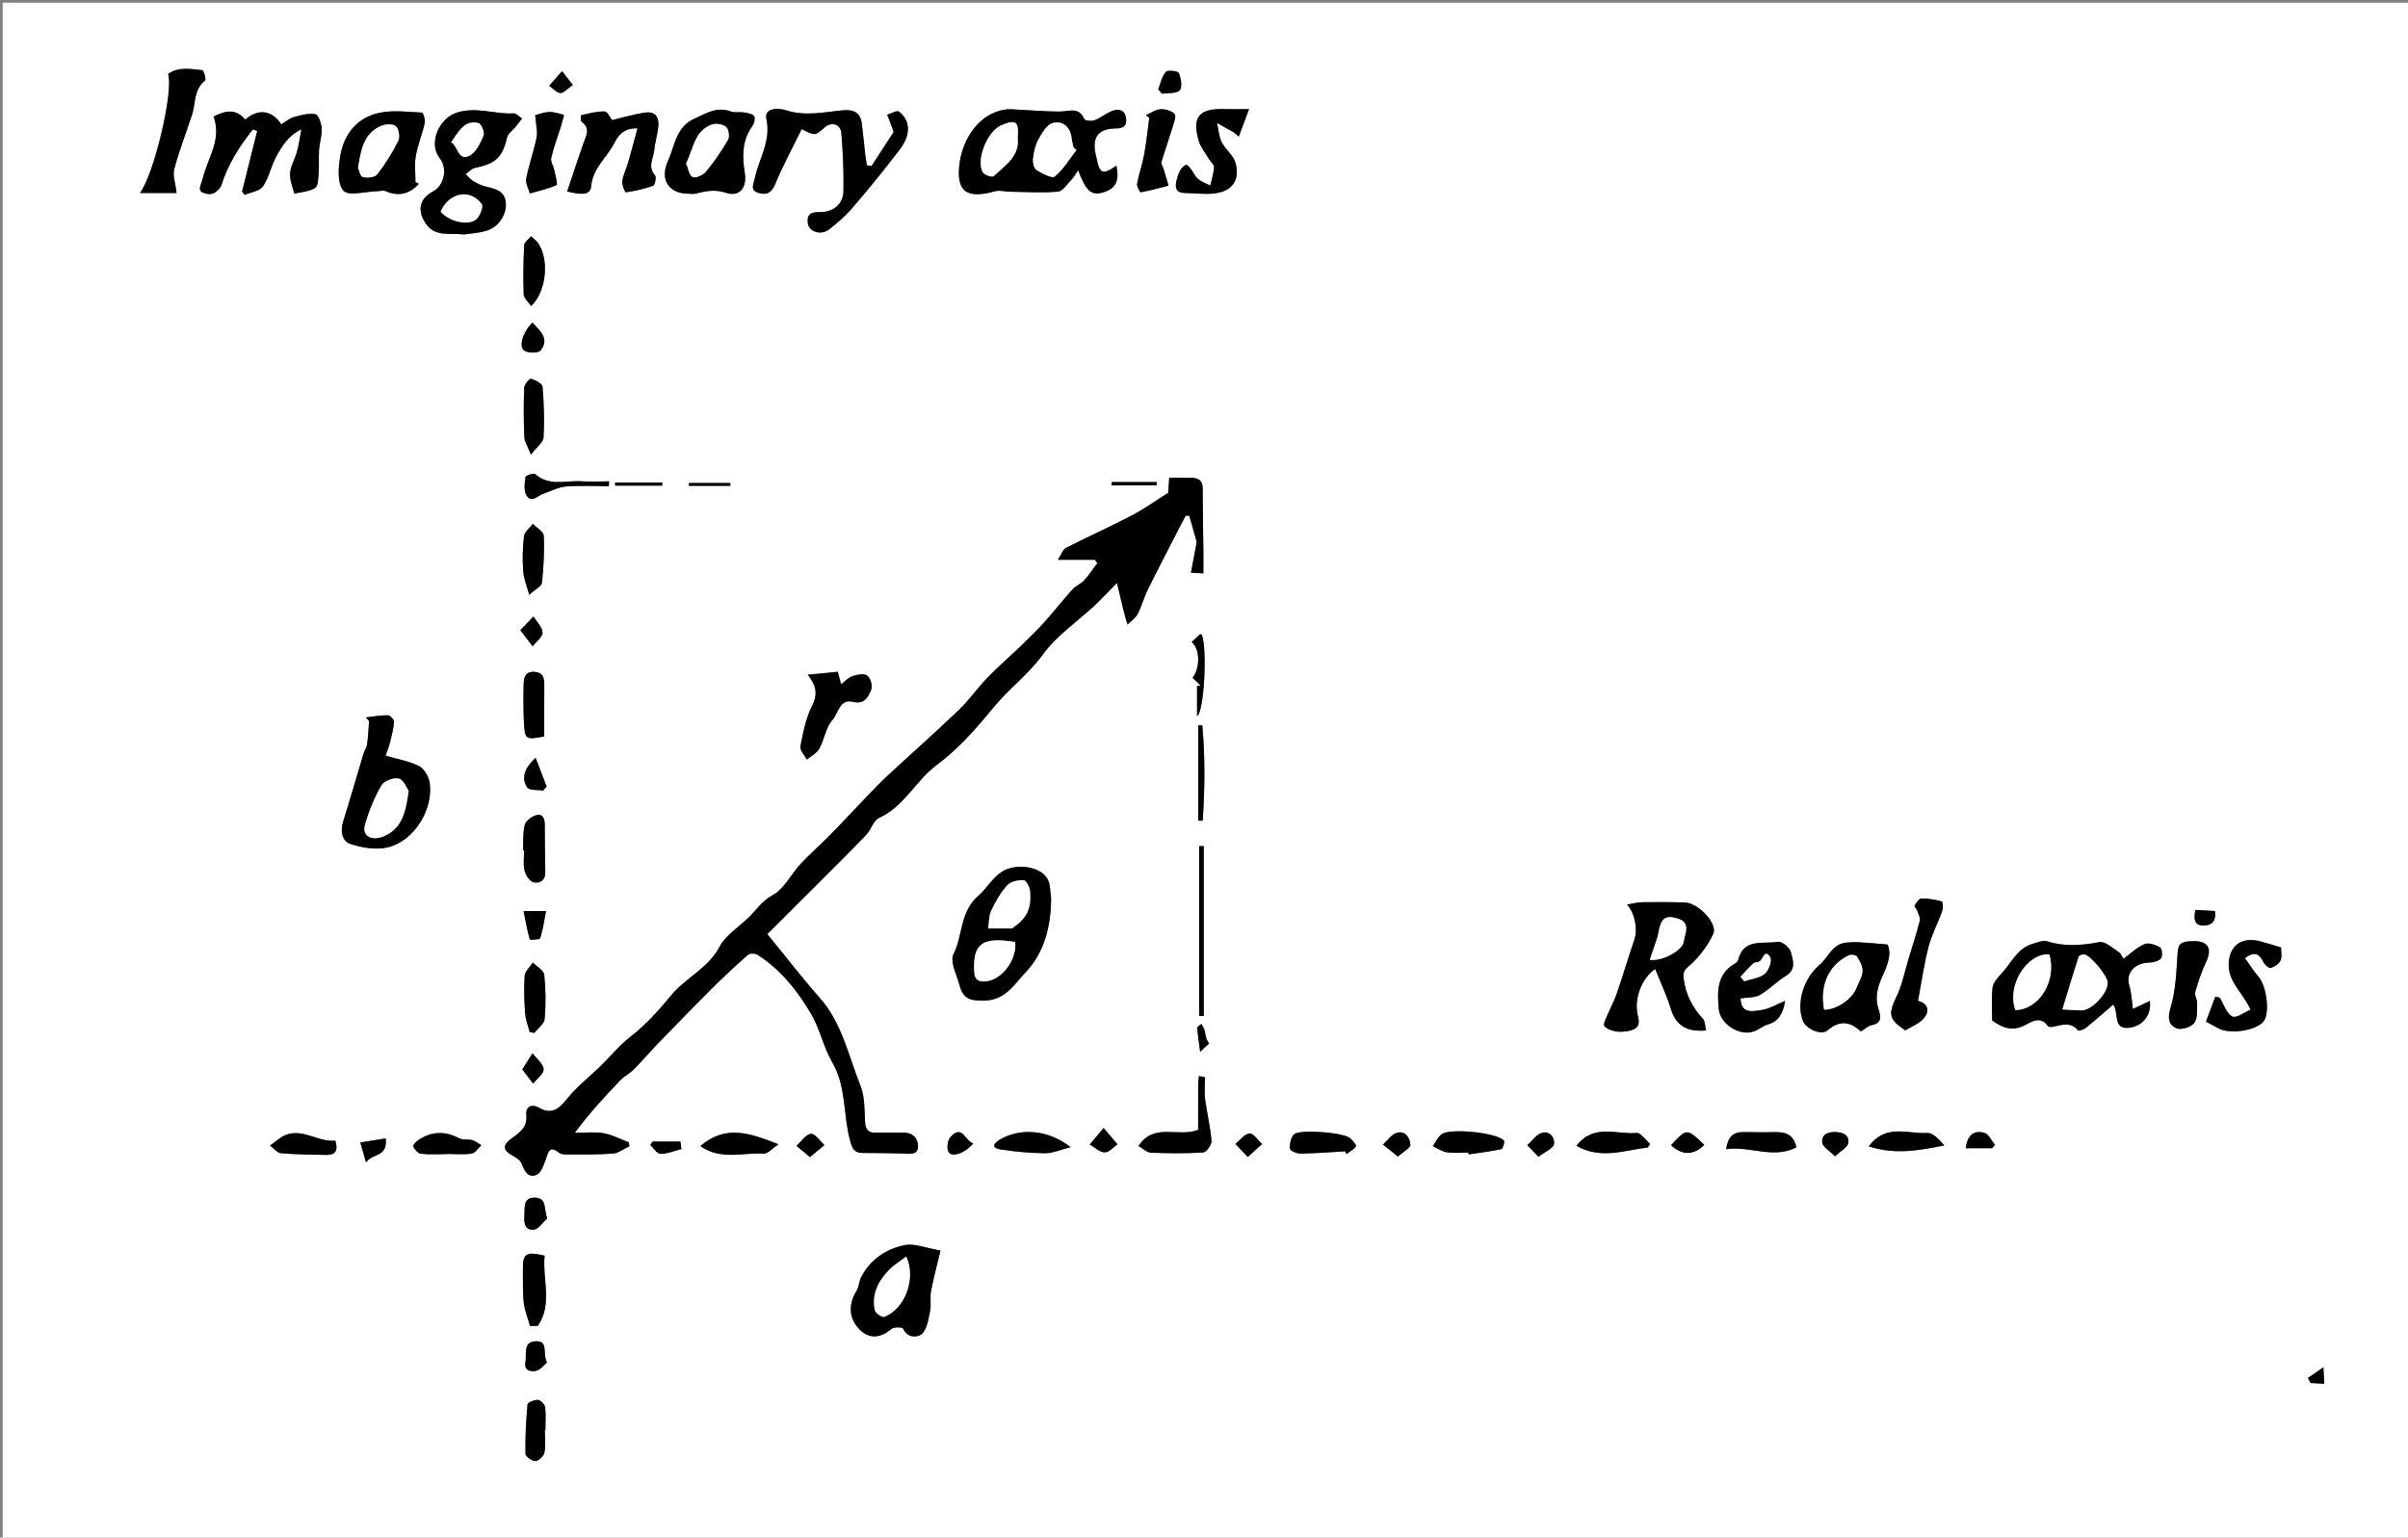 <?xml version="1.0" encoding="utf-8"?>
<!-- Generator: Adobe Illustrator 16.0.0, SVG Export Plug-In . SVG Version: 6.00 Build 0)  -->
<!DOCTYPE svg PUBLIC "-//W3C//DTD SVG 1.1//EN" "http://www.w3.org/Graphics/SVG/1.1/DTD/svg11.dtd">
<svg version="1.1" id="Layer_1" xmlns="http://www.w3.org/2000/svg" xmlns:xlink="http://www.w3.org/1999/xlink" x="0px" y="0px"
	 width="668.344px" height="426.81px" viewBox="0 0 668.344 426.81" enable-background="new 0 0 668.344 426.81"
	 xml:space="preserve">
<rect x="0" y="0" width="668.344" height="426.81" fill="#808080" stroke="none"/>
<g>
	<g>
		<path fill-rule="evenodd" clip-rule="evenodd" fill="#FFFFFF" d="M0.75,0.75c222.781,0,445.563,0,668.344,0
			c0,142.27,0,284.539,0,426.81c-222.781,0-445.563,0-668.344,0C0.75,285.289,0.75,143.02,0.75,0.75z M212.979,259.301
			c4.772-4.762,10.082-10.043,15.373-15.343c4.049-4.056,8.132-8.079,12.079-12.232c1.357-1.428,1.999-3.973,3.567-4.688
			c6.982-3.181,10.134-10.339,16.048-14.729c5.924-4.399,10.984-10.167,15.696-15.93c4.266-5.214,9.706-9.171,13.733-14.728
			c3.801-5.244,9.525-9.086,14.354-13.597c1.872-1.748,3.61-3.638,6.19-6.256c0.755,3.195,1.284,5.522,1.861,7.835
			c0.312,1.25,0.707,2.48,1.064,3.72c0.956-0.949,2.211-1.741,2.803-2.879c1.136-2.179,1.744-4.629,2.836-6.834
			c3.056-6.169,6.248-12.272,9.39-18.398c0.355-0.694,0.734-1.376,1.102-2.063c0.339-0.007,0.678-0.015,1.018-0.021
			c0.702,2.486,1.403,4.973,2.059,7.297c-0.514,2.736-1.022,5.437-1.604,8.53c1.227,0.059,2.457,0.119,3.454,0.166
			c0-2.383,0.018-4.222-0.002-6.06c-0.065-5.826-0.196-11.651-0.193-17.476c0.001-2.589-1.572-3.002-3.599-3.009
			c-1.696-0.005-3.392-0.001-5.688-0.001c-0.061,0.872-0.175,2.51-0.293,4.192c-3.283,2.07-6.508,4.41-10.002,6.238
			c-6.054,3.167-12.301,5.965-18.392,9.063c-0.801,0.408-1.164,1.676-2.217,3.295c4.11,0,7.182,0,10.254,0
			c0.237,0.302,0.475,0.604,0.712,0.906c-1.225,1.625-2.347,3.343-3.711,4.84c-0.88,0.966-2.286,1.456-3.159,2.425
			c-2.699,2.997-5.192,6.177-7.886,9.178c-1.981,2.208-4.109,4.29-6.248,6.351c-3.122,3.009-6.426,5.838-9.439,8.949
			c-2.803,2.893-5.118,6.275-8.019,9.053c-6.479,6.205-13.21,12.146-19.792,18.243c-2.023,1.874-3.925,3.881-5.837,5.869
			c-3.391,3.523-6.707,7.119-10.132,10.609c-2.658,2.709-5.547,5.197-8.129,7.975c-2.675,2.876-4.574,6.957-7.792,8.706
			c-3.113,1.691-4.657,4.328-6.947,6.476c-2.696,2.528-6.136,4.715-7.769,7.828c-3.152,6.012-9.43,8.601-13.565,13.636
			c-3.164,3.853-6.87,8.009-11.097,11.293c-3.097,2.406-5.632,5.529-8.464,8.284c-2.979,2.897-6.321,5.487-8.932,8.679
			c-2.311,2.825-4.234,4.974-8.101,2.788c-2.09-1.182-3.713-0.224-3.477,2.03c0.387,3.706-2.224,5.073-4.475,6.798
			c-2.075,1.591-1.967,2.971,0.282,4.257c1.116,0.637,2.53,1.441,2.929,2.501c0.795,2.111,1.806,4.019,4.124,3.05
			c1.209-0.506,1.92-2.615,2.488-4.138c0.733-1.961,0.941-4.255,3.81-1.934c0.504,0.408,1.425,0.416,2.152,0.413
			c4.248-0.014,8.509,0.098,12.734-0.235c1.571-0.124,3.055-1.337,4.579-2.054c-0.063-0.359-0.125-0.72-0.188-1.078
			c-2.336-0.874-4.612-2.11-7.028-2.521c-2.583-0.438-5.299-0.099-7.957-0.099c4.117-5.575,8.379-10.177,12.732-14.691
			c1.059-1.099,2.533-1.792,3.606-2.879c2.348-2.378,4.515-4.934,6.841-7.336c4.887-5.049,9.782-10.091,14.763-15.047
			c3.288-3.27,6.679-6.442,10.16-9.503c0.508-0.446,2.006-0.376,2.664,0.049c6.369,4.106,11.024,9.925,14.782,16.313
			c2.48,4.219,3.462,9.316,5.927,13.548c3.976,6.822,2.957,14.601,4.956,21.776c0.611,2.192,1.151,3.351,3.462,3.354
			c3.744,0.005,7.487,0.062,11.229,0.146c1.854,0.042,4.247,0.579,4.134-2.221c-0.093-2.299-1.766-3.683-4.338-3.596
			c-2.372,0.081-4.753-0.077-7.122,0.049c-2.212,0.119-3.091-0.733-3.226-2.976c-0.201-3.35-0.05-6.955-1.257-9.969
			c-3.344-8.348-5.087-17.438-11.349-24.511C222.552,271.389,218.002,265.448,212.979,259.301z M592.001,280.075
			c-0.336-2.288-0.405-4.514-1.024-6.573c-1.098-3.655,1.891-6.208,5.365-6.285c1.188-0.027,2.692-0.363,3.429-1.146
			c0.51-0.541,0.335-2.734-0.207-3.055c-1.237-0.733-3.157-1.425-4.312-0.949c-2.092,0.862-3.827,2.589-5.9,4.092
			c-0.228-0.34-0.6-1.401-1.348-1.901c-1.68-1.123-3.742-3.02-5.303-2.73c-4.933,0.915-9.656,1.333-14.525-0.241
			c-1.098-0.354-2.578,0.31-3.841,0.654c-4.435,1.212-6.096,5.431-8.897,8.398c-1.035,1.096-2.251,2.489-2.403,3.856
			c-0.354,3.181-0.113,6.428-0.113,9.071c3.273,2.438,6.104,2.946,9.268,1.229c2.015-1.093,4.29-2.408,6.24,0.37
			c0.185,0.264,0.971,0.242,1.437,0.146c2.41-0.493,4.825-1.439,6.88,0.997c0.202,0.239,1.606-0.202,2.179-0.665
			c2.573-2.082,5.046-4.285,7.606-6.488c1.674,2.344-0.324,7.328,4.9,6.375c3.571-0.652,5.753-3.739,5.254-7.378
			C595.188,278.563,593.817,279.213,592.001,280.075z M309.858,45.97c-3.787,2.686-4.635,2.319-5.512-2.089
			c-0.073-0.367-0.177-0.728-0.256-1.093c-1.022-4.681,0.719-7.054,5.515-7.128c2.023-0.031,3.186-0.562,2.953-2.709
			c-0.258-2.368-1.923-2.871-3.795-2.177c-1.755,0.651-3.267,1.953-5.017,2.625c-0.814,0.312-2.612,0.102-2.817-0.37
			c-1.51-3.477-4.216-2.074-6.728-2.065c-3.831,0.013-7.661-0.337-11.493-0.516c-1.217-0.056-2.461-0.222-3.651-0.05
			c-7.342,1.057-11.72,8.109-12.667,14.519c-1.208,8.163,1.725,10.436,9.766,8.178c1.251-0.351,2.716,0.095,4.083,0.114
			c4.471,0.064,8.969,0.394,13.396-0.022c1.413-0.133,2.683-2.228,3.924-3.515c0.617-0.64,1.022-1.483,1.662-2.44
			c2.228,5.885,3.684,7.121,6.945,6.175C309.633,52.402,310.754,50.297,309.858,45.97z M473.527,286.04
			c-0.308-1.245-0.24-2.55-0.86-3.213c-2.957-3.166-4.77-6.74-5.354-11.085c-0.249-1.856,0.105-2.425,1.607-3.723
			c2.722-2.353,5.055-5.503,6.593-8.77c1.328-2.822-4.121-8.591-7.79-8.719c-3.995-0.139-7.997-0.136-11.995-0.083
			c-1.272,0.017-2.539,0.392-4.134,0.656c2.252,2.479,2.961,6.966,2.078,9.569c-1.701,5.02-3.206,10.105-4.931,15.117
			c-0.742,2.155-1.867,4.177-2.744,6.29c-0.374,0.9-1.068,2.291-0.714,2.731c0.639,0.794,1.917,1.23,3.005,1.461
			c1.072,0.227,2.259,0.145,3.357-0.034c2.325-0.378,3.771-1.182,2.969-4.183c-1.243-4.648,1.082-10.652,4.792-13.055
			c1.48,3.708,3.192,7.282,4.33,11.031C465.076,284.443,467.885,286.556,473.527,286.04z M241.889,46.102
			c-0.429-0.072-0.857-0.143-1.286-0.215c-0.158-1.031-0.35-2.06-0.469-3.096c-0.325-2.832-0.567-5.675-0.943-8.5
			c-0.413-3.098-2.297-3.949-5.282-3.668c-5.241,0.492-10.44,1.737-15.794-0.021c-1.89-0.62-6.092-0.8-5.398,2.412
			c1.328,6.159-2.043,10.969-3.195,16.36c-0.4,1.873-1.402,3.403,0.917,4.144c1.973,0.631,3.591,0.305,4.65-2.255
			c2.177-5.261,4.913-10.29,7.422-15.419c3.696,1.878,3.696,1.878,6.324-0.442c1.949-1.722,4.497-1.004,4.697,1.588
			c0.413,5.348,0.686,10.728,0.571,16.085c-0.079,3.648-2.889,5.857-6.554,5.796c-2.215-0.038-3.706,0.462-3.33,3.141
			c0.327,2.34,3.666,3.417,5.902,1.663c2.193-1.721,4.358-3.557,6.18-5.653c3.968-4.566,7.806-9.255,11.507-14.04
			c2.125-2.75,4.757-5.5,4.077-9.392c-0.234-1.34-1.271-2.824-2.388-3.61c-0.586-0.414-2.134,0.537-3.248,0.871
			c0.527,1.374,1.057,2.748,1.578,4.125c0.085,0.226,0.128,0.466,0.186,0.698C245.972,39.815,243.931,42.958,241.889,46.102z
			 M291.741,249.448c-0.283-1.79-0.139-3.803-0.934-5.325c-1.968-3.768-8.942-4.511-12.582-2.221
			c-2.876,1.811-4.398,4.809-6.596,6.685c-5.275,4.502-4.337,11.034-6.987,16.271c-1.045,2.066,0.895,5.725,1.666,8.606
			c1.054,3.939,3.05,4.367,6.999,4.288c5.796-0.116,8.366-4.717,11.358-7.861C289.836,264.46,291.701,257.141,291.741,249.448z
			 M83.649,35.899c-0.468,2.452-0.709,4.362-1.215,6.199c-0.56,2.031-1.773,3.964-1.933,6c-0.145,1.844,0.745,3.77,1.178,5.659
			c1.964-0.479,4.192-0.555,5.79-1.597c0.883-0.576,0.865-2.759,0.978-4.238c0.162-2.115-0.033-4.255,0.117-6.372
			c0.141-1.972,0.833-3.944,0.716-5.883c-0.086-1.417-0.901-3.806-1.721-3.956c-1.889-0.347-4.03,0.229-5.97,0.78
			c-1.273,0.362-2.373,1.334-3.526,2.018c-2.58-4.01-6.506-4.405-9.998-1.299c-2.646-3.204-5.63-2.465-8.777-0.854
			c2.328,6.479-1.661,11.521-2.97,17.054c-0.283,1.192-1.13,2.653-0.712,3.486c0.358,0.714,2.294,1.181,3.276,0.89
			c1.055-0.312,2.288-1.484,2.62-2.54c1.821-5.791,5.024-10.681,8.677-15.328c0.402,0.151,0.804,0.301,1.206,0.452
			c-1.4,5.599-2.8,11.198-4.2,16.798c0.242,0.309,0.482,0.618,0.724,0.927c1.736-0.747,4.144-1.025,5.062-2.343
			c1.648-2.365,2.2-5.462,3.582-8.055C78.175,40.652,80.007,37.633,83.649,35.899z M128.838,65.089
			c1.733-0.279,4.133-0.388,6.348-1.086c3.274-1.031,5.479-4.589,5.209-7.664c-0.315-3.61-3.17-3.917-5.821-4.615
			c-1.162-0.305-2.291-0.876-3.319-1.515c-0.762-0.473-1.337-1.246-1.996-1.886c0.84-0.589,1.61-1.523,2.532-1.709
			c5.889-1.191,7.648-2.91,8.977-8.548c0.247-1.05,1.516-1.85,2.284-2.788c0.635-0.776,1.228-1.587,1.839-2.382
			c-0.78-0.5-1.587-1.465-2.336-1.422c-5.257,0.298-10.347-1.951-15.804-0.199c-4.92,1.58-7.962,8.542-4.705,12.639
			c2.231,2.805,1.277,7.563-1.847,9.219c-3.786,2.006-4.453,5.249-2.097,8.819C120.698,65.888,124.648,64.597,128.838,65.089z
			 M101.551,199.146c0.295,0.34,0.591,0.68,0.887,1.019c-0.167,2.144-0.25,4.298-0.541,6.424c-0.13,0.939-0.755,1.798-1.035,2.729
			c-1.877,6.228-3.65,12.489-5.61,18.69c-0.868,2.746-0.292,5.537,2.07,6.297c3.267,1.051,7.188,1.688,10.425,0.882
			c7.207-1.792,12.553-10.482,11.523-17.849c-0.238-1.7-1.495-3.905-2.923-4.652c-2.658-1.39-5.787-1.878-9.324-2.92
			c0.284-0.838,0.85-2.236,1.223-3.685c0.487-1.889,0.988-3.807,1.123-5.738c0.04-0.587-1.101-1.785-1.713-1.792
			C105.624,198.528,103.586,198.916,101.551,199.146z M261.038,347.136c-4.012-0.666-7.25-2.076-10.063-1.479
			c-5.011,1.063-9.352,3.932-11.893,8.73c-0.667,1.258-0.667,2.896-1.416,4.08c-2.279,3.6-2.136,7.865,1.27,10.926
			c2.672,2.401,5.671,1.926,8.479-0.496c0.669-0.577,3.047-0.507,3.228-0.104c1.271,2.843,4.264,2.474,5.279,1.444
			c1.439-1.46,1.785-4.147,2.233-6.383c0.353-1.758-0.091-3.673,0.249-5.436C259.137,354.624,260.146,350.884,261.038,347.136z
			 M516.472,286.35c1.087-0.668,1.959-1.563,2.967-1.758c3.027-0.588,2.591-2.506,1.938-4.505c-1.118-3.424-0.162-6.401,1.3-9.561
			c1.333-2.878,2.431-6.125,1.16-8.349c-3.327-0.269-5.612-0.5-7.902-0.62c-1.21-0.063-2.44-0.013-3.646,0.124
			c-3.819,0.434-4.843,4.162-7.294,6.19c-4.239,3.506-6.555,10.46-4.611,15.483c0.883,2.283,5.126,4.162,6.821,2.688
			C510.524,283.156,513.508,283.5,516.472,286.35z M176.94,35.634c-0.981,3.601-1.753,6.578-2.61,9.531
			c-0.499,1.716-1.376,3.359-1.617,5.101c-0.142,1.026,0.78,3.157,0.965,3.128c2.581-0.402,5.171-0.945,7.621-1.835
			c0.494-0.179,0.938-2.417,0.506-2.895c-2.128-2.357-0.45-4.67-0.222-6.956c0.209-2.093,0.833-4.143,1.105-6.234
			c0.343-2.638-0.555-4.648-3.579-4.22c-3.178,0.45-6.286,1.394-9.242,2.079c-0.475-0.588-1.231-2.354-2.054-2.386
			c-2.166-0.082-4.364,0.565-6.523,1.044c-0.099,0.022-0.191,1.589,0.148,1.835c2.57,1.86,1.214,3.882,0.483,5.969
			c-1.529,4.368-2.965,8.768-4.51,13.366c3.142,0.672,6.408,1.487,6.683-1.528c0.46-5.044,4.304-7.814,6.316-11.747
			C171.463,37.831,172.919,35.474,176.94,35.634z M116.261,51.03c-0.314-0.16-0.629-0.32-0.944-0.48
			c0-2.413-0.332-4.884,0.082-7.224c0.549-3.103,1.797-6.077,2.485-9.164c0.203-0.911-0.425-2.885-0.749-2.902
			c-3.871-0.2-7.873-0.719-11.61,0.015c-6.271,1.23-9.985,5.787-11.061,11.893c-0.571,3.239-0.912,7.795,0.859,9.769
			c1.429,1.593,6.18,0.208,9.456,0.139c0.729-0.016,1.57-0.306,2.17-0.041C110.61,54.649,113.651,53.865,116.261,51.03z
			 M190.851,53.766c0.749,0,1.532,0.146,2.24-0.025c2.788-0.677,5.297-1.261,8.404-0.224c3.813,1.273,5.877-1.509,5.229-5.481
			c-0.746-4.563-0.804-9.098,2.158-13.146c0.497-0.68,0.795-2.206,0.399-2.671c-0.57-0.669-1.841-0.848-2.849-1.013
			c-1.197-0.195-2.543,0.137-3.633-0.27c-3.818-1.428-6.712,0.51-9.997,1.973c-5.275,2.352-5.519,7.657-7.408,11.794
			C183.022,49.896,185.712,53.689,190.851,53.766z M483.091,277.161c1.993-0.317,3.943-0.15,5.332-0.953
			c2.595-1.5,4.741-3.761,7.299-5.34c2.966-1.829,1.857-4.479,1.328-6.628c-0.3-1.216-2.542-2.987-3.6-2.797
			c-4.018,0.727-9.491-1.173-11.034,5.074c-0.101,0.411-0.604,0.803-1.014,1.046c-4.968,2.956-4.767,7.728-4.357,12.518
			c0.356,4.18,5.804,7.663,9.729,6.233c1.345-0.489,2.515-1.495,3.872-1.906c2.834-0.857,4.185-2.738,4.822-6.571
			c-2.64,1.063-4.582,2.32-6.64,2.549C486.598,280.634,483.283,281.713,483.091,277.161z M49.013,53.582
			c-0.31-2.743-1.125-4.882-0.644-6.674c1.369-5.104,3.292-10.059,4.945-15.089c1.048-3.19,0.416-6.985,3.601-9.455
			c0.34-0.264-0.353-2.834-0.71-2.87c-3.224-0.316-6.602-1.086-9.555,1.053c1.585,4.587-3.787,27.641-7.81,33.035
			C42.79,53.582,46.332,53.582,49.013,53.582z M612.266,283.596c1.73,0.932,2.598,1.395,3.461,1.864
			c3.207,1.744,10.465,0.633,12.528-1.922c1.808-2.237,0.879-9.757-1.372-12.365c-1.38-1.598-2.504-3.416-3.785-5.194
			c2.718-2.091,4.048-1.129,5.168,1.195c0.342,0.71,1.538,1.671,2.018,1.516c1.049-0.34,2.312-1.147,2.703-2.09
			c0.465-1.12,0.109-2.582,0.109-3.609c-2.273-0.666-4.039-1.229-5.829-1.698c-5.154-1.352-8.612,1.279-8.684,6.446
			c-0.068,4.958,3.92,7.836,6.096,12.536c-1.682,0.688-4.036,2.479-5.116,1.897c-1.625-0.874-2.358-3.407-3.471-5.234
			c-0.405-0.094-0.812-0.187-1.219-0.28C614.021,278.926,613.168,281.195,612.266,283.596z M532.337,277.851
			c0.979-5.164,1.676-10.179,2.937-15.048c0.881-3.399,2.6-6.576,3.789-9.907c0.291-0.813,0.174-2.581-0.1-2.655
			c-1.838-0.502-3.77-0.859-5.666-0.833c-0.659,0.01-1.412,1.175-1.885,1.955c-0.15,0.249,0.544,0.939,0.725,1.471
			c0.309,0.911,0.908,1.956,0.7,2.77c-0.938,3.666-2.107,7.272-3.211,10.895c-1.026,3.371-1.682,6.925-3.203,10.058
			c-2.383,4.906-2.257,6.41,2.415,9.477c1.729-1.104,3.978-1.907,5.231-3.495C535.818,280.321,534.797,278.385,532.337,277.851z
			 M346.681,30.292c-3.114,0-4.842,0.05-6.565-0.008c-7.5-0.253-9.24,2.222-7.442,8.688c0.498,1.79,1.805,3.36,2.774,5.01
			c0.492,0.837,1.53,1.646,1.502,2.437c-0.063,1.709-0.655,3.399-1.03,5.098c-1.151-0.594-2.429-1.032-3.413-1.831
			c-0.797-0.648-1.201-1.761-1.854-2.609c-0.413-0.535-1.149-1.446-1.417-1.344c-0.669,0.254-1.302,0.908-1.675,1.56
			c-0.479,0.837-0.763,1.81-1.004,2.756c-0.505,1.984-0.205,3.49,2.327,3.525c2.738,0.038,5.514,0.434,8.207,0.113
			c5.29-0.631,7.119-4.098,5.786-8.603c-0.606-2.05-2.779-3.587-3.777-5.588c-0.803-1.61-0.905-3.569-1.319-5.373
			c1.526,0.855,3.062,1.697,4.575,2.574c0.368,0.213,0.669,0.542,1.473,1.209C344.785,35.347,345.585,33.214,346.681,30.292z
			 M232.529,186.485c-2.752,0.267-5.242,0.507-8.334,0.808c2.49,3.177,2.776,5.51,1.199,8.632
			c-1.732,3.431-2.493,7.416-3.234,11.245c-0.208,1.072,1.145,2.447,1.781,3.684c1.181-0.993,2.763-1.764,3.457-3.024
			c1.411-2.563,1.783-5.89,3.637-7.958c1.635-1.825,1.968-5.96,5.717-5.051c3.272,0.794,4.263-1.439,5.077-3.423
			c0.419-1.022-0.231-3.171-1.127-3.849c-0.853-0.646-2.744-0.319-4.01,0.096c-1.162,0.382-2.097,1.453-3.243,2.301
			C233.18,188.934,232.929,187.991,232.529,186.485z M608.975,261.252c-3.733-0.001-4.392,0.754-4.568,3.263
			c-0.357,5.107-0.498,10.378-1.962,15.206c-0.897,2.958-0.55,4.824,1.7,5.739c1.286,0.522,4.013-0.355,4.881-1.513
			c0.984-1.31,0.723-3.633,0.786-5.522c0.034-1.01-0.784-2.149-0.53-3.031c0.808-2.813,1.737-5.627,2.992-8.264
			C614.047,263.406,612.956,261.253,608.975,261.252z M148.535,31.98c0.2,2.644,0.728,4.502,0.391,6.19
			c-0.766,3.842-2.125,7.567-2.877,11.411c-0.246,1.258,0.636,2.737,1.001,4.115c2.51-0.716,5.095-1.268,7.448-2.332
			c0.346-0.156-0.361-2.754-0.667-4.205c-0.238-1.126-1.065-2.329-0.836-3.314c0.677-2.932,1.758-5.77,2.656-8.651
			c0.34-1.092,0.61-2.205,0.912-3.308c-1.365-0.292-2.741-0.859-4.092-0.805C150.939,31.143,149.431,31.759,148.535,31.98z
			 M318.071,31.954c0.302,0.259,0.603,0.517,0.904,0.775c-0.457,3.393-0.791,6.808-1.41,10.171
			c-0.502,2.728-1.466,5.371-1.965,8.099c-0.136,0.744,0.801,2.419,1.009,2.381c2.602-0.479,5.159-1.194,7.729-1.849
			c-0.473-1.596-0.937-3.195-1.424-4.786c-0.177-0.579-0.712-1.229-0.573-1.694c0.971-3.271,2.121-6.49,3.115-9.756
			c0.369-1.211,1.078-3.053,0.554-3.635c-0.826-0.915-2.586-1.412-3.909-1.336C320.73,30.402,319.412,31.373,318.071,31.954z
			 M315.974,318.112c1.357,0.771,2.379,1.829,3.44,1.869c4.841,0.185,9.705,0.253,14.532-0.067c0.883-0.058,2.394-2.168,2.31-3.227
			c-0.307-3.865-1.26-7.674-1.777-11.529c-0.24-1.784-0.041-3.627-0.041-6.149c0.025,0.005-0.82-0.149-1.664-0.304
			c-0.076,0.697-0.214,1.395-0.217,2.093c-0.021,4.391-0.011,8.782-0.011,12.835C326.925,315.84,320.409,311.496,315.974,318.112z
			 M147.123,368.091c0.721-0.019,1.441-0.036,2.162-0.054c4.171-6.046,1.217-13.015,1.877-19.473
			c-5.28-1.218-6.093-0.618-6.023,4.075c0.044,2.995-0.109,6.015,0.228,8.978C145.616,363.813,146.514,365.936,147.123,368.091z
			 M147.369,126.199c1.661-2.177,3.426-3.431,3.503-4.781c0.267-4.68,0.111-9.407-0.294-14.081
			c-0.076-0.868-1.982-1.821-3.208-2.194c-0.37-0.113-1.838,1.577-1.874,2.478c-0.179,4.566-0.167,9.15,0.036,13.716
			C145.591,122.676,146.496,123.978,147.369,126.199z M145.167,236.061c0.104,0.002,0.208,0.003,0.312,0.005
			c0,1.865-0.306,3.801,0.104,5.571c0.291,1.253,1.37,2.981,2.418,3.252c1.742,0.45,3.395-0.433,3.346-2.83
			c-0.088-4.343-0.116-8.688-0.142-13.031c-0.01-1.697-0.476-3.281-2.465-2.704c-1.229,0.357-2.812,1.564-3.095,2.68
			C145.073,231.251,145.281,233.697,145.167,236.061z M147.005,286.473c0.433,0.089,0.864,0.177,1.296,0.265
			c1.003-1.29,2.751-2.516,2.87-3.883c0.354-4.067,0.314-8.218-0.12-12.277c-0.131-1.221-2.053-2.251-3.155-3.368
			c-0.795,1.222-2.177,2.399-2.274,3.675c-0.264,3.454-0.111,6.958,0.136,10.424C145.882,283.05,146.571,284.753,147.005,286.473z
			 M407.552,319.944c0.019,0.168,0.038,0.337,0.056,0.505c3.034-0.447,6.089-0.802,9.079-1.449c0.426-0.092,1.036-2.034,0.726-2.389
			c-1.915-2.188-14.878-3.533-17.272-1.763c-1.063,0.786-1.66,2.204-2.469,3.335c1.304,0.588,2.561,1.483,3.922,1.687
			C403.539,320.16,405.562,319.944,407.552,319.944z M297.14,318.439c-6.316-4.953-14.078-5.387-19.65-2.077
			c-2.333,1.386-1.806,2.416,0.263,2.729c4.085,0.618,8.237,1,12.366,1.036C292.167,320.146,294.222,319.18,297.14,318.439z
			 M373.422,319.606c0.09,0.249,0.181,0.499,0.271,0.75c0.935-0.691,2.049-1.254,2.686-2.154c0.18-0.254-0.919-1.634-1.639-2.26
			c-1.822-1.583-14.143-2.572-15.612-1.027c-0.858,0.903-1.196,2.646-1.09,3.957c0.045,0.551,1.852,1.374,2.846,1.358
			C365.065,320.17,369.242,319.838,373.422,319.606z M147.417,84.971c4.275-4.104,5.075-12.854,1.97-17.449
			c-0.502-0.744-1.305-1.286-1.968-1.921c-0.672,0.81-1.882,1.59-1.926,2.432c-0.235,4.563-0.301,9.145-0.136,13.71
			C145.394,82.759,146.592,83.734,147.417,84.971z M151.056,204.436c0-4.95-0.023-9.663,0.011-14.375
			c0.014-1.941-0.354-3.418-2.736-3.557c-2.51-0.147-2.953,1.54-2.995,3.359c-0.083,3.605-0.098,7.222,0.091,10.822
			C145.67,205.293,145.943,205.414,151.056,204.436z M457.395,318.533c0.199-0.334,0.398-0.668,0.598-1.002
			c-1.256-1.067-2.606-3.14-3.752-3.031c-5.479,0.516-11.844-2.708-16.718,3.575C444.445,321.975,450.938,319.244,457.395,318.533z
			 M216.072,317.65c-8.016-3.143-14.673-5.527-21.693,0.493c5.727,4.031,11.896,1.735,17.613,2.092
			C213.081,320.304,214.266,318.845,216.072,317.65z M146.877,165.124c1.769-1.607,3.44-2.391,3.542-3.342
			c0.463-4.321,0.712-8.7,0.51-13.035c-0.053-1.157-1.973-2.228-3.036-3.338c-0.854,1.14-2.294,2.206-2.45,3.436
			c-0.403,3.181-0.45,6.449-0.23,9.654C145.355,160.578,146.216,162.608,146.877,165.124z M151.226,396.906
			c0.052,0,0.104,0,0.156,0.001c0-2.11,0.185-4.246-0.095-6.318c-0.105-0.777-1.255-1.931-1.99-1.979
			c-0.973-0.065-2.832,0.71-2.882,1.257c-0.421,4.552-0.648,9.137-0.57,13.705c0.013,0.742,1.846,2.046,2.792,2.006
			c0.895-0.037,2.292-1.396,2.473-2.361C151.493,401.177,151.226,399.017,151.226,396.906z M498.614,318.475
			c-1.029-4.164-3.734-4.271-6.605-4.199c-2.727,0.068-5.457-0.013-8.186-0.025c-2.767-0.014-4.261,1.352-4.736,4.753
			C485.789,318.062,492.284,321.833,498.614,318.475z M518.679,318.225c7.396,2.414,14.073,1.109,20.994-0.275
			c-1.449-1.591-3.178-3.555-4.77-3.447C529.598,314.857,523.413,311.803,518.679,318.225z M124.249,320.372
			c0.001-0.013,0.001-0.026,0.001-0.039c2.236,0,4.512,0.244,6.69-0.11c0.986-0.161,1.778-1.513,2.659-2.323
			c-0.84-0.483-1.629-1.154-2.534-1.405c-1.177-0.326-2.632,0.028-3.644-0.514c-3.862-2.069-7.549-1.944-11.17,0.387
			c-0.689,0.445-1.728,1.566-1.58,1.863c0.427,0.854,1.324,1.959,2.135,2.046C119.262,320.542,121.765,320.372,124.249,320.372z
			 M93.058,316.62c-5.222,0.623-10.256-4.684-15.761-0.373c-0.76,0.596-1.556,1.147-2.335,1.719c0.985,0.75,1.921,2.057,2.964,2.149
			c4.21,0.372,8.454,0.415,12.686,0.488C93.093,320.646,93.93,319.36,93.058,316.62z M334.111,234.85
			c-0.43,0.013-0.859,0.025-1.288,0.038c0,15.713,0,31.425,0,47.138c0.429-0.003,0.858-0.006,1.288-0.009
			C334.111,266.295,334.111,250.571,334.111,234.85z M168.98,134.962c0.029-0.445,0.057-0.89,0.085-1.334
			c-2.618,0-5.244,0.131-7.853-0.029c-4.263-0.262-8.841,1.478-12.677-2.007c-0.381-0.346-2.614,0.39-2.678,0.819
			c-0.249,1.663-0.529,3.736,0.241,5.046c1.397,2.378,3.128,0.136,4.7-0.397c2.074-0.704,4.114-1.83,6.233-2.003
			C160.99,134.731,164.995,134.962,168.98,134.962z M151.883,338.238c-1.021-2.845,0.001-5.753-3.524-5.772
			c-3.198-0.019-2.667,2.7-2.803,4.608c-0.138,1.923-0.175,4.506,2.601,4.27C149.478,341.231,150.646,339.33,151.883,338.238z
			 M332.244,198.806c1.939-1,2.877-18.661,1.332-22.589c-0.044-0.112-0.351-0.12-0.486-0.162c-0.787,0.732-1.549,1.442-2.338,2.176
			c2.342,1.888,2.383,7.193,0.252,9.918c0.727,0.695,1.472,1.406,2.215,2.117c-0.325,0.067-0.649,0.133-0.974,0.199
			C332.244,193.129,332.244,195.792,332.244,198.806z M333.693,201.342c-0.372-0.009-0.744-0.019-1.115-0.027
			c0,8.832,0,17.664,0,26.497c0.41-0.001,0.821-0.001,1.232-0.001C334.401,218.987,334.518,210.164,333.693,201.342z
			 M145.329,252.903c0.575,2.897,1.01,5.421,1.703,7.874c0.05,0.176,2.774,0.076,2.904-0.329c0.74-2.304,1.069-4.74,1.619-7.545
			C149.137,252.903,147.713,252.903,145.329,252.903z M151.82,378.25c-1.347-2.588,0.53-6.057-3.115-5.93
			c-3.66,0.127-2.454,3.587-2.863,5.752c-0.457,2.407,1.399,2.828,3.042,2.427C149.998,380.227,150.88,379.008,151.82,378.25z
			 M147.773,89.544c-2.659,2.591-3.925,6.748-2.204,7.817c1.116,0.693,3.866,0.686,4.498-0.109
			C152.535,94.147,150.035,91.902,147.773,89.544z M463.797,317.927c3.322,2.943,6.313,2.729,9.226-0.123
			C468.17,313.148,468.17,313.148,463.797,317.927z M306.321,313.119c-1.713,2.041-2.785,3.315-3.856,4.591
			c1.376,0.785,2.728,2.122,4.134,2.182c1.159,0.049,2.382-1.415,3.577-2.208C309.104,316.415,308.034,315.147,306.321,313.119z
			 M509.325,320.981c1.61-1.536,3.478-2.478,3.661-3.676c0.334-2.182-1.363-2.996-3.609-3.063c-2.331-0.07-3.894,0.855-3.587,3.009
			C505.96,318.446,507.76,319.41,509.325,320.981z M148.656,210.358c-3.307,3.108-3.968,5.746-2.316,8.231
			c0.583,0.877,2.871,0.619,4.381,0.879c0.336-0.374,0.671-0.746,1.007-1.119C150.783,215.891,149.837,213.431,148.656,210.358z
			 M427.016,321.116c1.88-1.455,4.099-2.324,4.298-3.528c0.287-1.736-1.192-3.857-3.477-3.072c-1.521,0.523-2.638,2.221-3.937,3.393
			C424.768,318.802,425.636,319.695,427.016,321.116z M346.318,321.16c1.728-1.555,2.854-2.568,3.979-3.582
			c-1.162-1.053-2.399-3.017-3.467-2.929c-1.389,0.114-2.644,1.86-3.955,2.903C343.834,318.558,344.793,319.563,346.318,321.16z
			 M321.47,24.78c0.336,0.413,0.672,0.826,1.009,1.238c1.712-0.265,4.019,0.029,4.957-0.967c0.795-0.845,0.364-3.327-0.249-4.78
			c-0.24-0.57-3.115-0.892-3.625-0.309C322.464,21.218,322.122,23.134,321.47,24.78z M224.804,321.196
			c1.674-1.396,2.842-2.369,4.01-3.343c-1.258-1.123-2.644-3.257-3.744-3.119c-1.453,0.182-2.682,2.146-4.007,3.343
			C222.128,318.966,223.194,319.854,224.804,321.196z M144.97,296.856c1.132,1.492,2.063,2.718,2.994,3.943
			c1.054-1.343,3.031-2.764,2.926-4.008c-0.132-1.549-1.982-2.952-3.09-4.419C146.949,293.72,146.1,295.067,144.97,296.856z
			 M387.998,321.055c1.506-1.363,3.502-2.385,3.449-3.286c-0.109-1.896-1.404-4.042-3.83-3.274
			c-1.456,0.461-2.537,2.107-3.787,3.221C385.055,318.696,386.28,319.678,387.998,321.055z M270.148,317.394
			c-2.252-0.559-3.047-5.441-6.339-1.771c-0.798,0.889-1.1,3.091-0.555,4.119C264.134,321.403,267.863,320.146,270.148,317.394z
			 M144.413,174.94c1.364,1.788,2.39,3.131,3.415,4.475c0.986-1.273,2.78-2.563,2.75-3.813c-0.035-1.51-1.614-2.983-2.525-4.472
			C146.978,172.257,145.901,173.383,144.413,174.94z M552.894,318.742c0.277-0.308,0.555-0.614,0.832-0.922
			c-0.987-1.169-1.782-3.037-2.999-3.37c-2.99-0.819-4.718,0.837-5.136,4.292C548.157,318.742,550.525,318.742,552.894,318.742z
			 M107.046,315.998c-2.436,0.396-4.742,0.771-7.047,1.146c0.453,1.566,0.904,3.133,1.595,5.526
			C103.519,320.012,107.636,321.324,107.046,315.998z M158.977,23.592c-1.389-1.799-2.182-2.827-2.975-3.855
			c-1.186,1.355-2.37,2.711-3.555,4.067c1.02,0.723,2.002,1.938,3.071,2.02C156.423,25.893,157.431,24.654,158.977,23.592z
			 M189.12,318.973c-0.087-0.696-0.174-1.393-0.262-2.089c-2.583,0-5.166,0-7.749,0c-0.208,0.321-0.415,0.642-0.622,0.963
			c0.946,0.866,1.889,2.442,2.84,2.447C185.256,320.305,187.188,319.463,189.12,318.973z M609.327,252.592
			c-0.489,2.434-0.364,4.305,2.205,4.332c2.165,0.022,3.691-1.109,3.208-4.024C612.944,252.798,611.176,252.697,609.327,252.592z
			 M320.98,134.737c0.028-0.311,0.056-0.622,0.083-0.933c-4.164,0-8.328,0-12.491,0c-0.008,0.311-0.015,0.622-0.022,0.933
			C312.693,134.737,316.836,134.737,320.98,134.737z M183.817,134.809c0-0.282,0-0.564,0-0.847c-4.364,0-8.727,0-13.092,0
			c0.001,0.283,0.001,0.564,0.001,0.847C175.091,134.809,179.454,134.809,183.817,134.809z M202.698,134.861
			c0.003-0.262,0.007-0.523,0.012-0.785c-3.833,0-7.665,0-11.498,0c0,0.262,0.002,0.523,0.003,0.785
			C195.043,134.861,198.871,134.861,202.698,134.861z M640.547,382.533c0.257,0.458,0.515,0.915,0.771,1.373
			c1.157,0.07,2.313,0.141,3.786,0.23c-0.068-1.349-0.121-2.372-0.233-4.595C642.965,380.86,641.756,381.697,640.547,382.533z
			 M333.102,291.977c0.986-0.918,1.744-1.622,2.5-2.327c-1-1.265-0.99-2.375-1.209-3.439c-0.144-0.695-0.62-1.322-0.947-1.979
			c-0.403,0.381-1.173,0.789-1.147,1.139C332.458,287.507,332.796,289.632,333.102,291.977z"/>
		<path fill-rule="evenodd" clip-rule="evenodd" d="M212.979,259.301c5.023,6.147,9.573,12.088,14.521,17.677
			c6.262,7.073,8.005,16.163,11.349,24.511c1.207,3.014,1.056,6.619,1.257,9.969c0.135,2.242,1.013,3.095,3.226,2.976
			c2.368-0.126,4.75,0.032,7.122-0.049c2.572-0.087,4.246,1.297,4.338,3.596c0.113,2.8-2.281,2.263-4.134,2.221
			c-3.742-0.084-7.485-0.141-11.229-0.146c-2.311-0.003-2.851-1.161-3.462-3.354c-2-7.176-0.98-14.954-4.956-21.776
			c-2.465-4.231-3.446-9.329-5.927-13.548c-3.757-6.389-8.413-12.207-14.782-16.313c-0.658-0.425-2.155-0.495-2.664-0.049
			c-3.481,3.061-6.873,6.233-10.16,9.503c-4.981,4.956-9.876,9.998-14.763,15.047c-2.326,2.402-4.493,4.958-6.841,7.336
			c-1.073,1.087-2.548,1.78-3.606,2.879c-4.353,4.515-8.615,9.116-12.732,14.691c2.658,0,5.374-0.34,7.957,0.099
			c2.416,0.411,4.691,1.647,7.028,2.521c0.063,0.358,0.125,0.719,0.188,1.078c-1.524,0.717-3.008,1.93-4.579,2.054
			c-4.225,0.333-8.487,0.222-12.734,0.235c-0.727,0.003-1.648-0.005-2.152-0.413c-2.869-2.321-3.077-0.027-3.81,1.934
			c-0.568,1.522-1.279,3.632-2.488,4.138c-2.318,0.969-3.329-0.938-4.124-3.05c-0.399-1.06-1.813-1.864-2.929-2.501
			c-2.249-1.286-2.357-2.666-0.282-4.257c2.25-1.725,4.862-3.092,4.475-6.798c-0.236-2.254,1.387-3.212,3.477-2.03
			c3.867,2.186,5.791,0.037,8.101-2.788c2.611-3.191,5.953-5.781,8.932-8.679c2.832-2.755,5.367-5.878,8.464-8.284
			c4.227-3.284,7.933-7.44,11.097-11.293c4.135-5.035,10.413-7.624,13.565-13.636c1.632-3.113,5.072-5.3,7.769-7.828
			c2.291-2.147,3.834-4.784,6.947-6.476c3.219-1.749,5.117-5.83,7.792-8.706c2.582-2.777,5.471-5.266,8.129-7.975
			c3.425-3.49,6.742-7.086,10.132-10.609c1.913-1.988,3.814-3.995,5.837-5.869c6.583-6.097,13.314-12.038,19.792-18.243
			c2.9-2.778,5.215-6.161,8.019-9.053c3.014-3.111,6.317-5.94,9.439-8.949c2.138-2.061,4.266-4.143,6.248-6.351
			c2.694-3.001,5.187-6.181,7.886-9.178c0.873-0.97,2.279-1.459,3.159-2.425c1.364-1.497,2.486-3.216,3.711-4.84
			c-0.238-0.302-0.475-0.604-0.712-0.906c-3.072,0-6.144,0-10.254,0c1.053-1.619,1.416-2.887,2.217-3.295
			c6.091-3.098,12.338-5.896,18.392-9.063c3.494-1.828,6.719-4.168,10.002-6.238c0.118-1.682,0.232-3.32,0.293-4.192
			c2.297,0,3.993-0.003,5.688,0.001c2.027,0.007,3.601,0.42,3.599,3.009c-0.002,5.825,0.128,11.65,0.193,17.476
			c0.02,1.838,0.002,3.677,0.002,6.06c-0.997-0.047-2.227-0.107-3.454-0.166c0.583-3.093,1.09-5.793,1.604-8.53
			c-0.656-2.325-1.357-4.811-2.059-7.297c-0.339,0.007-0.678,0.014-1.018,0.021c-0.368,0.687-0.747,1.369-1.102,2.063
			c-3.142,6.126-6.333,12.229-9.39,18.398c-1.093,2.205-1.701,4.655-2.836,6.834c-0.592,1.138-1.847,1.93-2.803,2.879
			c-0.357-1.24-0.753-2.47-1.064-3.72c-0.577-2.313-1.106-4.64-1.861-7.835c-2.58,2.618-4.318,4.508-6.19,6.256
			c-4.83,4.511-10.553,8.353-14.354,13.597c-4.027,5.557-9.468,9.514-13.733,14.728c-4.712,5.762-9.772,11.531-15.696,15.93
			c-5.915,4.39-9.066,11.548-16.048,14.729c-1.569,0.715-2.21,3.26-3.567,4.688c-3.947,4.153-8.03,8.177-12.079,12.232
			C223.06,249.258,217.751,254.539,212.979,259.301z"/>
		<path fill-rule="evenodd" clip-rule="evenodd" d="M592.001,280.075c1.816-0.862,3.188-1.513,4.684-2.223
			c0.499,3.639-1.683,6.726-5.254,7.378c-5.225,0.953-3.227-4.031-4.9-6.375c-2.561,2.203-5.033,4.406-7.606,6.488
			c-0.572,0.463-1.977,0.904-2.179,0.665c-2.055-2.437-4.47-1.49-6.88-0.997c-0.466,0.096-1.252,0.117-1.437-0.146
			c-1.95-2.778-4.226-1.463-6.24-0.37c-3.164,1.718-5.994,1.21-9.268-1.229c0-2.644-0.241-5.891,0.113-9.071
			c0.152-1.367,1.368-2.761,2.403-3.856c2.802-2.968,4.463-7.187,8.897-8.398c1.263-0.345,2.743-1.009,3.841-0.654
			c4.869,1.574,9.593,1.156,14.525,0.241c1.561-0.289,3.623,1.607,5.303,2.73c0.748,0.5,1.12,1.562,1.348,1.901
			c2.073-1.503,3.809-3.229,5.9-4.092c1.154-0.476,3.074,0.216,4.312,0.949c0.542,0.32,0.717,2.514,0.207,3.055
			c-0.736,0.782-2.241,1.118-3.429,1.146c-3.475,0.077-6.463,2.63-5.365,6.285C591.596,275.562,591.665,277.787,592.001,280.075z
			 M572.422,280.213c2.541,0.132,3.879,0.246,5.218,0.264c2.917,0.038,7.454-4.775,7.338-7.745
			c-0.072-1.846-4.745-7.552-6.501-7.776c-0.497-0.064-1.424,0.288-1.541,0.647C575.412,270.305,573.998,275.042,572.422,280.213z
			 M559.403,280.406c6.745-0.229,11.503-8.287,9.397-15.476C562.525,264.529,556.822,273.75,559.403,280.406z"/>
		<path fill-rule="evenodd" clip-rule="evenodd" d="M309.858,45.97c0.896,4.327-0.226,6.432-3.695,7.437
			c-3.261,0.946-4.717-0.291-6.945-6.175c-0.639,0.958-1.045,1.801-1.662,2.44c-1.242,1.287-2.512,3.382-3.924,3.515
			c-4.426,0.416-8.925,0.086-13.396,0.022c-1.367-0.02-2.831-0.465-4.083-0.114c-8.041,2.258-10.973-0.015-9.766-8.178
			c0.948-6.409,5.325-13.462,12.667-14.519c1.19-0.171,2.435-0.006,3.651,0.05c3.832,0.178,7.662,0.528,11.493,0.516
			c2.512-0.009,5.217-1.412,6.728,2.065c0.205,0.472,2.003,0.682,2.817,0.37c1.75-0.672,3.262-1.975,5.017-2.625
			c1.872-0.693,3.537-0.19,3.795,2.177c0.233,2.147-0.93,2.678-2.953,2.709c-4.796,0.074-6.537,2.447-5.515,7.128
			c0.08,0.366,0.184,0.727,0.256,1.093C305.223,48.29,306.071,48.656,309.858,45.97z M298.779,41.648
			c-0.279-0.233-0.558-0.465-0.837-0.697c-0.175-0.854-0.412-1.7-0.514-2.561c-0.379-3.178-2.468-4.978-5.272-4.224
			c-1.631,0.438-2.966,2.811-3.947,4.583c-0.867,1.564-1.262,3.48-1.471,5.287c-0.12,1.035,0.212,2.687,0.925,3.138
			c1.553,0.984,4.36,2.429,5.092,1.817C295.14,46.995,296.825,44.16,298.779,41.648z M282.454,38.392
			c0.401-4.724-0.486-5.333-4.555-3.611c-3.802,1.608-7.03,9.377-5.165,13.008c0.384,0.746,2.646,1.479,3.035,1.122
			C279.021,45.92,283.039,43.273,282.454,38.392z"/>
		<path fill-rule="evenodd" clip-rule="evenodd" d="M473.527,286.04c-5.643,0.516-8.451-1.597-9.79-6.007
			c-1.138-3.749-2.85-7.323-4.33-11.031c-3.71,2.402-6.035,8.406-4.792,13.055c0.803,3.001-0.644,3.805-2.969,4.183
			c-1.099,0.179-2.285,0.261-3.357,0.034c-1.088-0.23-2.366-0.667-3.005-1.461c-0.354-0.44,0.34-1.831,0.714-2.731
			c0.877-2.113,2.002-4.135,2.744-6.29c1.725-5.012,3.229-10.098,4.931-15.117c0.883-2.604,0.174-7.09-2.078-9.569
			c1.595-0.265,2.861-0.64,4.134-0.656c3.998-0.053,8-0.056,11.995,0.083c3.669,0.128,9.118,5.896,7.79,8.719
			c-1.538,3.267-3.871,6.417-6.593,8.77c-1.502,1.298-1.856,1.866-1.607,3.723c0.584,4.345,2.396,7.919,5.354,11.085
			C473.287,283.49,473.22,284.795,473.527,286.04z M457.91,266.424c3.376,0.53,9.131-2.583,9.427-5.087
			c0.248-2.11,2.054-5.175-1.589-6.312c-3.637-1.134-4.771-0.125-5.494,4.182c-0.179,1.064-0.615,2.089-0.956,3.124
			C458.859,263.664,458.397,264.99,457.91,266.424z"/>
		<path fill-rule="evenodd" clip-rule="evenodd" d="M241.889,46.102c2.042-3.144,4.083-6.286,6.126-9.429
			c-0.06-0.233-0.103-0.473-0.188-0.699c-0.521-1.377-1.051-2.75-1.578-4.125c1.114-0.334,2.662-1.284,3.248-0.871
			c1.117,0.786,2.154,2.27,2.388,3.61c0.68,3.892-1.952,6.643-4.077,9.392c-3.702,4.785-7.539,9.474-11.507,14.04
			c-1.822,2.096-3.987,3.932-6.18,5.653c-2.236,1.754-5.575,0.678-5.902-1.663c-0.375-2.679,1.115-3.179,3.33-3.141
			c3.665,0.061,6.475-2.148,6.554-5.796c0.115-5.357-0.158-10.737-0.571-16.085c-0.2-2.592-2.748-3.31-4.697-1.588
			c-2.627,2.32-2.627,2.32-6.324,0.442c-2.509,5.13-5.246,10.159-7.422,15.419c-1.059,2.56-2.677,2.886-4.65,2.255
			c-2.319-0.741-1.316-2.271-0.917-4.144c1.152-5.391,4.523-10.202,3.195-16.36c-0.694-3.212,3.508-3.032,5.398-2.412
			c5.354,1.758,10.553,0.514,15.794,0.021c2.985-0.281,4.87,0.57,5.282,3.668c0.375,2.825,0.618,5.667,0.943,8.5
			c0.119,1.037,0.311,2.065,0.469,3.096C241.032,45.958,241.46,46.03,241.889,46.102z"/>
		<path fill-rule="evenodd" clip-rule="evenodd" d="M291.741,249.448c-0.04,7.692-1.904,15.012-7.075,20.443
			c-2.992,3.145-5.563,7.745-11.358,7.861c-3.949,0.079-5.945-0.349-6.999-4.288c-0.771-2.882-2.711-6.54-1.666-8.606
			c2.649-5.237,1.711-11.77,6.987-16.271c2.198-1.876,3.72-4.874,6.596-6.685c3.64-2.29,10.613-1.547,12.582,2.221
			C291.602,245.646,291.458,247.658,291.741,249.448z M280.873,257.725c4.251-2.927,5.402-5.422,5.017-10.361
			c-0.086-1.107-1.11-3.01-1.75-3.03c-1.535-0.048-3.595,0.352-4.542,1.391c-1.836,2.018-3.264,4.499-4.445,6.984
			c-0.709,1.492-0.632,3.357-0.902,5.017C277.142,257.725,279.007,257.725,280.873,257.725z M281.759,261.494
			c-9.163-1.506-11.779,0.446-11.358,8.243c0.117,2.162,1.029,2.804,3.009,2.687C277.962,272.154,282.287,266.534,281.759,261.494z"
			/>
		<path fill-rule="evenodd" clip-rule="evenodd" d="M83.649,35.899c-3.642,1.734-5.474,4.753-7.097,7.797
			c-1.382,2.593-1.934,5.69-3.582,8.055c-0.918,1.318-3.326,1.597-5.062,2.343c-0.242-0.309-0.482-0.618-0.724-0.927
			c1.4-5.6,2.8-11.199,4.2-16.798c-0.402-0.151-0.804-0.301-1.206-0.452c-3.653,4.647-6.856,9.537-8.677,15.328
			c-0.332,1.056-1.564,2.228-2.62,2.54c-0.982,0.291-2.918-0.176-3.276-0.89c-0.418-0.833,0.43-2.294,0.712-3.486
			c1.31-5.533,5.298-10.575,2.97-17.054c3.147-1.61,6.132-2.349,8.777,0.854c3.491-3.106,7.418-2.711,9.998,1.299
			c1.153-0.684,2.253-1.656,3.526-2.018c1.94-0.551,4.082-1.126,5.97-0.78c0.82,0.15,1.635,2.54,1.721,3.956
			c0.117,1.938-0.576,3.911-0.716,5.883c-0.15,2.116,0.044,4.257-0.117,6.372c-0.113,1.479-0.094,3.662-0.978,4.238
			c-1.598,1.042-3.825,1.118-5.79,1.597c-0.434-1.889-1.323-3.815-1.178-5.659c0.16-2.036,1.374-3.969,1.933-6
			C82.939,40.261,83.181,38.351,83.649,35.899z"/>
		<path fill-rule="evenodd" clip-rule="evenodd" d="M128.838,65.089c-4.189-0.493-8.14,0.799-10.736-3.138
			c-2.356-3.57-1.688-6.813,2.097-8.819c3.124-1.656,4.078-6.415,1.847-9.219c-3.257-4.097-0.215-11.059,4.705-12.639
			c5.457-1.752,10.546,0.497,15.804,0.199c0.749-0.042,1.556,0.923,2.336,1.422c-0.611,0.795-1.204,1.606-1.839,2.382
			c-0.768,0.938-2.037,1.738-2.284,2.788c-1.328,5.638-3.088,7.356-8.977,8.548c-0.921,0.186-1.691,1.121-2.532,1.709
			c0.659,0.64,1.234,1.413,1.996,1.886c1.028,0.638,2.157,1.209,3.319,1.515c2.65,0.698,5.506,1.005,5.821,4.615
			c0.269,3.075-1.935,6.633-5.209,7.664C132.971,64.701,130.571,64.811,128.838,65.089z M122.31,58.758
			c2.145,2.552,7.113,3.964,9.663,2.293c1.127-0.738,2.26-3.633,1.735-4.373C130.565,52.251,124.574,53.409,122.31,58.758z
			 M125.232,39.465c1.954,1.212,1.904,5.287,5.005,3.794c1.833-0.883,3.064-3.506,3.964-5.604c0.37-0.863-0.624-3.306-1.37-3.485
			C128.91,33.225,127.359,36.426,125.232,39.465z"/>
		<path fill-rule="evenodd" clip-rule="evenodd" d="M101.551,199.146c2.036-0.23,4.073-0.618,6.104-0.593
			c0.612,0.007,1.753,1.205,1.713,1.792c-0.135,1.931-0.635,3.849-1.123,5.738c-0.374,1.448-0.939,2.847-1.223,3.685
			c3.537,1.042,6.666,1.53,9.324,2.92c1.428,0.747,2.685,2.952,2.923,4.652c1.03,7.366-4.317,16.057-11.523,17.849
			c-3.237,0.806-7.158,0.169-10.425-0.882c-2.361-0.76-2.938-3.551-2.07-6.297c1.96-6.201,3.733-12.462,5.61-18.69
			c0.28-0.931,0.905-1.791,1.035-2.729c0.292-2.126,0.374-4.281,0.541-6.424C102.142,199.826,101.846,199.486,101.551,199.146z
			 M113.423,219.549c-0.544-0.75-1.366-3.05-2.705-3.406c-1.409-0.374-4.136,0.638-4.842,1.87
			c-1.961,3.424-3.497,7.184-4.576,10.987c-0.877,3.09,1.833,4.573,5.277,3.109C111.596,229.975,112.593,225.456,113.423,219.549z"
			/>
		<path fill-rule="evenodd" clip-rule="evenodd" d="M261.038,347.136c-0.893,3.748-1.901,7.488-2.634,11.282
			c-0.34,1.763,0.104,3.678-0.249,5.436c-0.449,2.235-0.794,4.923-2.233,6.383c-1.015,1.029-4.008,1.398-5.279-1.444
			c-0.18-0.402-2.558-0.473-3.228,0.104c-2.808,2.422-5.807,2.897-8.479,0.496c-3.405-3.061-3.549-7.326-1.27-10.926
			c0.75-1.184,0.75-2.822,1.416-4.08c2.541-4.799,6.881-7.667,11.893-8.73C253.788,345.06,257.026,346.47,261.038,347.136z
			 M251.547,348.812c-1.721,1.313-3.403,2.311-4.724,3.662c-3.025,3.098-4.957,6.766-4.006,11.234
			c0.171,0.807,2.06,2.068,2.646,1.836C251.21,363.263,254.304,354.923,251.547,348.812z"/>
		<path fill-rule="evenodd" clip-rule="evenodd" d="M516.472,286.35c-2.964-2.85-5.947-3.193-9.267-0.306
			c-1.695,1.474-5.938-0.405-6.821-2.688c-1.943-5.023,0.372-11.978,4.611-15.483c2.451-2.028,3.475-5.757,7.294-6.19
			c1.205-0.137,2.436-0.188,3.646-0.124c2.29,0.12,4.575,0.352,7.902,0.62c1.271,2.224,0.173,5.471-1.16,8.349
			c-1.462,3.159-2.418,6.137-1.3,9.561c0.652,1.999,1.089,3.917-1.938,4.505C518.431,284.787,517.559,285.682,516.472,286.35z
			 M506.281,280.26c3.299,0.133,7.77-2.924,8.924-5.922c0.607-1.579,1.633-3.131,1.721-4.735c0.073-1.35-0.779-2.856-1.551-4.088
			c-0.271-0.432-1.688-0.595-2.297-0.297C507.557,267.924,505.056,273.468,506.281,280.26z"/>
		<path fill-rule="evenodd" clip-rule="evenodd" d="M176.94,35.634c-4.021-0.16-5.477,2.196-6.529,4.251
			c-2.012,3.933-5.856,6.703-6.316,11.747c-0.275,3.015-3.541,2.2-6.683,1.528c1.545-4.598,2.981-8.998,4.51-13.366
			c0.73-2.087,2.087-4.109-0.483-5.969c-0.34-0.246-0.248-1.813-0.148-1.835c2.159-0.479,4.357-1.126,6.523-1.044
			c0.823,0.031,1.579,1.797,2.054,2.386c2.956-0.686,6.064-1.629,9.242-2.079c3.024-0.428,3.922,1.583,3.579,4.22
			c-0.272,2.091-0.896,4.141-1.105,6.234c-0.229,2.286-1.907,4.599,0.222,6.956c0.432,0.479-0.012,2.716-0.506,2.895
			c-2.45,0.89-5.04,1.433-7.621,1.835c-0.185,0.029-1.107-2.102-0.965-3.128c0.24-1.741,1.118-3.384,1.617-5.101
			C175.188,42.212,175.959,39.235,176.94,35.634z"/>
		<path fill-rule="evenodd" clip-rule="evenodd" d="M116.261,51.03c-2.61,2.835-5.651,3.62-9.311,2.003
			c-0.6-0.265-1.441,0.025-2.17,0.041c-3.276,0.069-8.027,1.454-9.456-0.139c-1.771-1.974-1.43-6.53-0.859-9.769
			c1.075-6.106,4.79-10.663,11.061-11.893c3.738-0.734,7.74-0.214,11.61-0.015c0.323,0.017,0.952,1.991,0.749,2.902
			c-0.688,3.087-1.937,6.061-2.485,9.164c-0.413,2.34-0.082,4.811-0.082,7.224C115.632,50.71,115.947,50.87,116.261,51.03z
			 M99.377,46.58c0.291,0.619,0.611,2.388,1.312,2.555c1.25,0.296,3.35,0.107,4-0.729c2.236-2.879,4.192-6.028,5.828-9.289
			c0.528-1.053,0.212-3.241-0.587-4.037c-0.716-0.714-2.805-0.666-3.98-0.191C101.02,36.875,100.195,41.429,99.377,46.58z"/>
		<path fill-rule="evenodd" clip-rule="evenodd" d="M190.851,53.766c-5.139-0.077-7.829-3.87-5.457-9.064
			c1.889-4.137,2.133-9.442,7.408-11.794c3.285-1.463,6.179-3.401,9.997-1.973c1.09,0.407,2.436,0.075,3.633,0.27
			c1.008,0.165,2.279,0.343,2.849,1.013c0.396,0.466,0.098,1.992-0.399,2.671c-2.962,4.049-2.904,8.583-2.158,13.146
			c0.649,3.973-1.415,6.755-5.229,5.481c-3.107-1.037-5.616-0.453-8.404,0.224C192.383,53.912,191.599,53.766,190.851,53.766z
			 M190.431,45.345c0.59,1.381,0.832,3.301,1.789,3.773c0.823,0.406,2.889-0.489,3.658-1.423c2.289-2.781,4.37-5.772,6.168-8.89
			c0.502-0.869,0.18-3.004-0.546-3.591c-0.927-0.75-2.844-1.046-3.991-0.618C192.671,36.4,192.479,41.319,190.431,45.345z"/>
		<path fill-rule="evenodd" clip-rule="evenodd" d="M483.091,277.161c0.192,4.552,3.507,3.473,5.738,3.225
			c2.058-0.229,4-1.485,6.64-2.549c-0.638,3.833-1.988,5.714-4.822,6.571c-1.357,0.411-2.527,1.417-3.872,1.906
			c-3.926,1.43-9.373-2.054-9.729-6.233c-0.409-4.79-0.61-9.562,4.357-12.518c0.409-0.243,0.913-0.635,1.014-1.046
			c1.543-6.247,7.017-4.348,11.034-5.074c1.058-0.19,3.3,1.581,3.6,2.797c0.529,2.149,1.638,4.799-1.328,6.628
			c-2.558,1.579-4.704,3.84-7.299,5.34C487.034,277.011,485.084,276.844,483.091,277.161z M483.057,271.172
			c0.355,0.401,0.71,0.803,1.065,1.203c1.941-0.646,4.241-0.859,5.706-2.079c1.104-0.917,2.063-3.742,1.466-4.635
			c-1.57-2.348-1.923,0.623-2.896,1.211c-0.509,0.306-1.327,0.188-1.731,0.559C485.394,268.602,484.25,269.915,483.057,271.172z"/>
		<path fill-rule="evenodd" clip-rule="evenodd" d="M49.013,53.582c-2.681,0-6.223,0-10.173,0c4.023-5.394,9.395-28.448,7.81-33.035
			c2.954-2.139,6.332-1.37,9.555-1.053c0.357,0.035,1.051,2.606,0.71,2.87c-3.185,2.47-2.553,6.265-3.601,9.455
			c-1.653,5.03-3.576,9.985-4.945,15.089C47.888,48.7,48.703,50.839,49.013,53.582z"/>
		<path fill-rule="evenodd" clip-rule="evenodd" d="M612.266,283.596c0.902-2.4,1.755-4.67,2.607-6.938
			c0.407,0.094,0.813,0.187,1.219,0.28c1.112,1.827,1.846,4.36,3.471,5.234c1.08,0.581,3.435-1.21,5.116-1.897
			c-2.176-4.7-6.164-7.578-6.096-12.536c0.071-5.167,3.529-7.798,8.684-6.446c1.79,0.47,3.556,1.032,5.829,1.698
			c0,1.027,0.355,2.489-0.109,3.609c-0.392,0.942-1.654,1.75-2.703,2.09c-0.479,0.155-1.676-0.806-2.018-1.516
			c-1.12-2.324-2.45-3.286-5.168-1.195c1.281,1.778,2.405,3.597,3.785,5.194c2.251,2.608,3.18,10.128,1.372,12.365
			c-2.063,2.555-9.321,3.666-12.528,1.922C614.863,284.99,613.996,284.527,612.266,283.596z"/>
		<path fill-rule="evenodd" clip-rule="evenodd" d="M532.337,277.851c2.46,0.534,3.481,2.471,1.732,4.686
			c-1.254,1.588-3.503,2.391-5.231,3.495c-4.672-3.066-4.798-4.57-2.415-9.477c1.521-3.133,2.177-6.687,3.203-10.058
			c1.104-3.622,2.273-7.229,3.211-10.895c0.208-0.813-0.392-1.858-0.7-2.77c-0.181-0.531-0.875-1.222-0.725-1.471
			c0.473-0.78,1.226-1.945,1.885-1.955c1.896-0.026,3.828,0.331,5.666,0.833c0.273,0.074,0.391,1.843,0.1,2.655
			c-1.189,3.331-2.908,6.508-3.789,9.907C534.013,267.672,533.315,272.687,532.337,277.851z"/>
		<path fill-rule="evenodd" clip-rule="evenodd" d="M346.681,30.292c-1.096,2.922-1.896,5.055-2.854,7.614
			c-0.804-0.667-1.104-0.996-1.473-1.209c-1.514-0.876-3.049-1.719-4.575-2.574c0.414,1.804,0.517,3.763,1.319,5.373
			c0.998,2.001,3.171,3.538,3.777,5.588c1.333,4.505-0.496,7.971-5.786,8.603c-2.693,0.321-5.469-0.075-8.207-0.113
			c-2.532-0.035-2.833-1.541-2.327-3.525c0.241-0.947,0.524-1.919,1.004-2.756c0.374-0.651,1.006-1.306,1.675-1.56
			c0.269-0.103,1.005,0.809,1.417,1.344c0.654,0.848,1.058,1.961,1.854,2.609c0.984,0.799,2.262,1.236,3.413,1.831
			c0.375-1.698,0.968-3.388,1.03-5.098c0.028-0.791-1.01-1.599-1.502-2.437c-0.97-1.65-2.277-3.22-2.774-5.01
			c-1.797-6.466-0.058-8.941,7.442-8.688C341.839,30.341,343.566,30.292,346.681,30.292z"/>
		<path fill-rule="evenodd" clip-rule="evenodd" d="M232.529,186.485c0.4,1.505,0.651,2.449,0.92,3.461
			c1.146-0.849,2.081-1.919,3.243-2.301c1.266-0.416,3.157-0.742,4.01-0.096c0.896,0.678,1.547,2.826,1.127,3.849
			c-0.814,1.984-1.805,4.217-5.077,3.423c-3.749-0.909-4.082,3.226-5.717,5.051c-1.854,2.068-2.226,5.395-3.637,7.958
			c-0.693,1.261-2.276,2.032-3.457,3.024c-0.637-1.236-1.989-2.611-1.781-3.684c0.741-3.829,1.501-7.813,3.234-11.245
			c1.577-3.123,1.291-5.456-1.199-8.632C227.287,186.993,229.777,186.752,232.529,186.485z"/>
		<path fill-rule="evenodd" clip-rule="evenodd" d="M608.975,261.252c3.981,0.001,5.072,2.154,3.299,5.878
			c-1.255,2.637-2.185,5.451-2.992,8.264c-0.254,0.882,0.564,2.021,0.53,3.031c-0.063,1.89,0.198,4.213-0.786,5.522
			c-0.868,1.157-3.595,2.035-4.881,1.513c-2.25-0.915-2.598-2.781-1.7-5.739c1.464-4.828,1.604-10.099,1.962-15.206
			C604.583,262.006,605.241,261.251,608.975,261.252z"/>
		<path fill-rule="evenodd" clip-rule="evenodd" d="M148.535,31.98c0.896-0.221,2.404-0.837,3.936-0.897
			c1.351-0.054,2.727,0.512,4.092,0.805c-0.302,1.103-0.572,2.216-0.912,3.308c-0.898,2.881-1.979,5.719-2.656,8.651
			c-0.229,0.985,0.598,2.188,0.836,3.314c0.306,1.45,1.012,4.049,0.667,4.205c-2.354,1.063-4.938,1.615-7.448,2.332
			c-0.366-1.378-1.248-2.857-1.001-4.115c0.752-3.844,2.111-7.569,2.877-11.411C149.263,36.482,148.735,34.624,148.535,31.98z"/>
		<path fill-rule="evenodd" clip-rule="evenodd" d="M318.071,31.954c1.341-0.581,2.659-1.552,4.029-1.63
			c1.322-0.076,3.083,0.421,3.909,1.336c0.524,0.582-0.185,2.423-0.554,3.635c-0.994,3.266-2.144,6.484-3.115,9.756
			c-0.139,0.466,0.396,1.116,0.573,1.694c0.488,1.591,0.952,3.19,1.424,4.786c-2.569,0.655-5.127,1.37-7.729,1.849
			c-0.208,0.038-1.146-1.637-1.009-2.381c0.5-2.728,1.463-5.371,1.965-8.099c0.62-3.363,0.953-6.778,1.41-10.171
			C318.674,32.471,318.373,32.213,318.071,31.954z"/>
		<path fill-rule="evenodd" clip-rule="evenodd" d="M315.974,318.112c4.435-6.616,10.951-2.272,16.572-4.479
			c0-4.053-0.01-8.444,0.011-12.835c0.003-0.698,0.141-1.396,0.217-2.093c0.844,0.154,1.689,0.309,1.664,0.304
			c0,2.522-0.199,4.365,0.041,6.149c0.518,3.855,1.471,7.664,1.777,11.529c0.084,1.059-1.427,3.169-2.31,3.227
			c-4.827,0.32-9.69,0.252-14.532,0.067C318.354,319.941,317.332,318.883,315.974,318.112z"/>
		<path fill-rule="evenodd" clip-rule="evenodd" d="M147.123,368.091c-0.609-2.155-1.506-4.278-1.756-6.474
			c-0.337-2.963-0.184-5.982-0.228-8.978c-0.07-4.693,0.743-5.293,6.023-4.075c-0.66,6.458,2.294,13.427-1.877,19.473
			C148.564,368.055,147.843,368.072,147.123,368.091z"/>
		<path fill-rule="evenodd" clip-rule="evenodd" d="M147.369,126.199c-0.873-2.221-1.778-3.523-1.838-4.862
			c-0.203-4.566-0.215-9.149-0.036-13.716c0.036-0.901,1.504-2.591,1.874-2.478c1.226,0.373,3.133,1.326,3.208,2.194
			c0.406,4.673,0.562,9.401,0.294,14.081C150.794,122.768,149.03,124.022,147.369,126.199z"/>
		<path fill-rule="evenodd" clip-rule="evenodd" d="M145.167,236.061c0.114-2.363-0.093-4.81,0.478-7.058
			c0.284-1.115,1.866-2.322,3.095-2.68c1.989-0.577,2.455,1.007,2.465,2.704c0.026,4.344,0.054,8.688,0.142,13.031
			c0.049,2.397-1.604,3.28-3.346,2.83c-1.048-0.271-2.128-1.999-2.418-3.252c-0.41-1.771-0.104-3.706-0.104-5.571
			C145.375,236.063,145.271,236.063,145.167,236.061z"/>
		<path fill-rule="evenodd" clip-rule="evenodd" d="M147.005,286.473c-0.434-1.72-1.123-3.423-1.247-5.165
			c-0.248-3.466-0.4-6.97-0.136-10.424c0.097-1.275,1.479-2.453,2.274-3.675c1.102,1.117,3.024,2.147,3.155,3.368
			c0.434,4.06,0.473,8.21,0.12,12.277c-0.119,1.367-1.867,2.593-2.87,3.883C147.869,286.649,147.438,286.562,147.005,286.473z"/>
		<path fill-rule="evenodd" clip-rule="evenodd" d="M407.552,319.944c-1.99,0-4.013,0.216-5.959-0.074
			c-1.361-0.203-2.618-1.099-3.922-1.687c0.809-1.131,1.405-2.549,2.469-3.335c2.395-1.771,15.357-0.425,17.272,1.763
			c0.311,0.354-0.3,2.297-0.726,2.389c-2.99,0.647-6.045,1.002-9.079,1.449C407.59,320.281,407.57,320.112,407.552,319.944z"/>
		<path fill-rule="evenodd" clip-rule="evenodd" d="M297.14,318.439c-2.918,0.74-4.974,1.706-7.021,1.688
			c-4.128-0.036-8.28-0.418-12.366-1.036c-2.069-0.313-2.596-1.343-0.263-2.729C283.063,313.053,290.824,313.486,297.14,318.439z"/>
		<path fill-rule="evenodd" clip-rule="evenodd" d="M373.422,319.606c-4.18,0.231-8.356,0.563-12.539,0.624
			c-0.994,0.016-2.801-0.808-2.846-1.358c-0.106-1.311,0.231-3.054,1.09-3.957c1.47-1.545,13.79-0.556,15.612,1.027
			c0.72,0.626,1.818,2.006,1.639,2.26c-0.637,0.9-1.751,1.463-2.686,2.154C373.603,320.105,373.512,319.855,373.422,319.606z"/>
		<path fill-rule="evenodd" clip-rule="evenodd" d="M147.417,84.971c-0.825-1.237-2.023-2.212-2.06-3.228
			c-0.165-4.565-0.099-9.147,0.136-13.71c0.044-0.842,1.254-1.623,1.926-2.432c0.664,0.635,1.466,1.177,1.968,1.921
			C152.492,72.117,151.692,80.867,147.417,84.971z"/>
		<path fill-rule="evenodd" clip-rule="evenodd" d="M151.056,204.436c-5.113,0.978-5.386,0.857-5.629-3.751
			c-0.189-3.601-0.174-7.217-0.091-10.822c0.042-1.819,0.485-3.506,2.995-3.359c2.382,0.139,2.75,1.616,2.736,3.557
			C151.033,194.773,151.056,199.485,151.056,204.436z"/>
		<path fill-rule="evenodd" clip-rule="evenodd" d="M457.395,318.533c-6.457,0.711-12.949,3.441-19.872-0.458
			c4.874-6.283,11.238-3.06,16.718-3.575c1.146-0.108,2.496,1.964,3.752,3.031C457.793,317.865,457.594,318.199,457.395,318.533z"/>
		<path fill-rule="evenodd" clip-rule="evenodd" d="M216.072,317.65c-1.806,1.194-2.991,2.653-4.08,2.585
			c-5.717-0.356-11.887,1.939-17.613-2.092C201.399,312.123,208.056,314.508,216.072,317.65z"/>
		<path fill-rule="evenodd" clip-rule="evenodd" d="M146.877,165.124c-0.661-2.516-1.521-4.546-1.664-6.625
			c-0.22-3.205-0.173-6.473,0.23-9.654c0.156-1.229,1.596-2.295,2.45-3.436c1.063,1.11,2.982,2.181,3.036,3.338
			c0.202,4.334-0.047,8.713-0.51,13.035C150.317,162.733,148.646,163.517,146.877,165.124z"/>
		<path fill-rule="evenodd" clip-rule="evenodd" d="M151.226,396.906c0,2.11,0.267,4.271-0.117,6.31
			c-0.182,0.965-1.579,2.324-2.473,2.361c-0.946,0.04-2.779-1.264-2.792-2.006c-0.079-4.568,0.148-9.153,0.57-13.705
			c0.05-0.547,1.91-1.322,2.882-1.257c0.735,0.049,1.885,1.202,1.99,1.979c0.28,2.072,0.095,4.208,0.095,6.318
			C151.33,396.906,151.278,396.906,151.226,396.906z"/>
		<path fill-rule="evenodd" clip-rule="evenodd" d="M498.614,318.475c-6.33,3.358-12.825-0.413-19.527,0.528
			c0.476-3.401,1.97-4.767,4.736-4.753c2.729,0.013,5.459,0.094,8.186,0.025C494.88,314.204,497.585,314.311,498.614,318.475z"/>
		<path fill-rule="evenodd" clip-rule="evenodd" d="M518.679,318.225c4.734-6.422,10.919-3.367,16.225-3.723
			c1.592-0.107,3.32,1.856,4.77,3.447C532.752,319.334,526.075,320.639,518.679,318.225z"/>
		<path fill-rule="evenodd" clip-rule="evenodd" d="M124.249,320.372c-2.484,0-4.987,0.17-7.443-0.096
			c-0.811-0.087-1.708-1.191-2.135-2.046c-0.148-0.297,0.89-1.418,1.58-1.863c3.621-2.331,7.308-2.456,11.17-0.387
			c1.012,0.542,2.467,0.188,3.644,0.514c0.905,0.251,1.694,0.922,2.534,1.405c-0.881,0.811-1.672,2.162-2.659,2.323
			c-2.178,0.354-4.454,0.11-6.69,0.11C124.25,320.346,124.25,320.359,124.249,320.372z"/>
		<path fill-rule="evenodd" clip-rule="evenodd" d="M93.058,316.62c0.872,2.74,0.035,4.025-2.446,3.983
			c-4.232-0.073-8.476-0.116-12.686-0.488c-1.043-0.093-1.979-1.399-2.964-2.149c0.779-0.571,1.575-1.123,2.335-1.719
			C82.802,311.937,87.836,317.243,93.058,316.62z"/>
		<path fill-rule="evenodd" clip-rule="evenodd" d="M334.111,234.85c0,15.722,0,31.445,0,47.167
			c-0.43,0.003-0.859,0.006-1.288,0.009c0-15.713,0-31.425,0-47.138C333.252,234.875,333.682,234.862,334.111,234.85z"/>
		<path fill-rule="evenodd" clip-rule="evenodd" d="M168.98,134.962c-3.985,0-7.99-0.231-11.949,0.093
			c-2.119,0.173-4.159,1.3-6.233,2.003c-1.572,0.533-3.303,2.775-4.7,0.397c-0.77-1.31-0.489-3.383-0.241-5.046
			c0.063-0.429,2.296-1.165,2.678-0.819c3.836,3.485,8.415,1.745,12.677,2.007c2.608,0.16,5.235,0.029,7.853,0.029
			C169.037,134.072,169.009,134.517,168.98,134.962z"/>
		<path fill-rule="evenodd" clip-rule="evenodd" d="M151.883,338.238c-1.237,1.092-2.405,2.993-3.726,3.105
			c-2.776,0.236-2.739-2.347-2.601-4.27c0.136-1.908-0.395-4.627,2.803-4.608C151.884,332.485,150.861,335.394,151.883,338.238z"/>
		<path fill-rule="evenodd" clip-rule="evenodd" d="M332.244,198.806c0-3.013,0-5.676,0-8.341c0.325-0.066,0.649-0.132,0.974-0.199
			c-0.743-0.71-1.488-1.422-2.215-2.117c2.131-2.725,2.09-8.031-0.252-9.918c0.789-0.734,1.551-1.444,2.338-2.176
			c0.136,0.042,0.442,0.05,0.486,0.162C335.121,180.145,334.183,197.805,332.244,198.806z"/>
		<path fill-rule="evenodd" clip-rule="evenodd" d="M333.693,201.342c0.824,8.822,0.708,17.646,0.117,26.469
			c-0.411,0-0.822,0-1.232,0.001c0-8.833,0-17.665,0-26.497C332.95,201.323,333.321,201.333,333.693,201.342z"/>
		<path fill-rule="evenodd" clip-rule="evenodd" d="M145.329,252.903c2.385,0,3.808,0,6.226,0c-0.55,2.805-0.879,5.241-1.619,7.545
			c-0.13,0.405-2.854,0.505-2.904,0.329C146.338,258.324,145.903,255.801,145.329,252.903z"/>
		<path fill-rule="evenodd" clip-rule="evenodd" d="M151.82,378.25c-0.939,0.758-1.822,1.977-2.937,2.249
			c-1.643,0.401-3.499-0.02-3.042-2.427c0.409-2.165-0.796-5.625,2.863-5.752C152.35,372.193,150.473,375.662,151.82,378.25z"/>
		<path fill-rule="evenodd" clip-rule="evenodd" d="M147.773,89.544c2.262,2.358,4.762,4.603,2.294,7.708
			c-0.632,0.795-3.382,0.803-4.498,0.109C143.848,96.292,145.114,92.135,147.773,89.544z"/>
		<path fill-rule="evenodd" clip-rule="evenodd" d="M463.797,317.927c4.373-4.778,4.373-4.778,9.226-0.123
			C470.11,320.656,467.119,320.87,463.797,317.927z"/>
		<path fill-rule="evenodd" clip-rule="evenodd" d="M306.321,313.119c1.712,2.028,2.783,3.296,3.854,4.564
			c-1.195,0.793-2.418,2.257-3.577,2.208c-1.406-0.06-2.758-1.396-4.134-2.182C303.537,316.435,304.608,315.16,306.321,313.119z"/>
		<path fill-rule="evenodd" clip-rule="evenodd" d="M509.325,320.981c-1.565-1.571-3.365-2.535-3.535-3.73
			c-0.307-2.153,1.256-3.079,3.587-3.009c2.246,0.067,3.943,0.882,3.609,3.063C512.803,318.504,510.936,319.445,509.325,320.981z"/>
		<path fill-rule="evenodd" clip-rule="evenodd" d="M148.656,210.358c1.181,3.072,2.126,5.532,3.071,7.991
			c-0.335,0.373-0.671,0.745-1.007,1.119c-1.51-0.26-3.798-0.002-4.381-0.879C144.688,216.104,145.349,213.467,148.656,210.358z"/>
		<path fill-rule="evenodd" clip-rule="evenodd" d="M427.016,321.116c-1.38-1.421-2.248-2.314-3.115-3.208
			c1.299-1.172,2.415-2.869,3.937-3.393c2.284-0.785,3.764,1.336,3.477,3.072C431.114,318.792,428.896,319.661,427.016,321.116z"/>
		<path fill-rule="evenodd" clip-rule="evenodd" d="M346.318,321.16c-1.525-1.598-2.484-2.603-3.443-3.607
			c1.312-1.043,2.566-2.789,3.955-2.903c1.067-0.088,2.305,1.876,3.467,2.929C349.172,318.592,348.046,319.605,346.318,321.16z"/>
		<path fill-rule="evenodd" clip-rule="evenodd" d="M321.47,24.78c0.652-1.646,0.994-3.562,2.092-4.818
			c0.51-0.583,3.385-0.261,3.625,0.309c0.612,1.453,1.044,3.935,0.249,4.78c-0.938,0.996-3.245,0.702-4.957,0.967
			C322.142,25.605,321.806,25.192,321.47,24.78z"/>
		<path fill-rule="evenodd" clip-rule="evenodd" d="M224.804,321.196c-1.61-1.343-2.676-2.23-3.741-3.119
			c1.325-1.197,2.554-3.161,4.007-3.343c1.1-0.138,2.485,1.996,3.744,3.119C227.646,318.827,226.478,319.801,224.804,321.196z"/>
		<path fill-rule="evenodd" clip-rule="evenodd" d="M144.97,296.856c1.129-1.789,1.979-3.137,2.829-4.483
			c1.108,1.467,2.958,2.87,3.09,4.419c0.105,1.244-1.872,2.665-2.926,4.008C147.034,299.574,146.103,298.349,144.97,296.856z"/>
		<path fill-rule="evenodd" clip-rule="evenodd" d="M387.998,321.055c-1.718-1.377-2.943-2.358-4.168-3.34
			c1.25-1.113,2.331-2.76,3.787-3.221c2.426-0.768,3.721,1.378,3.83,3.274C391.5,318.67,389.504,319.691,387.998,321.055z"/>
		<path fill-rule="evenodd" clip-rule="evenodd" d="M270.148,317.394c-2.286,2.753-6.014,4.01-6.895,2.348
			c-0.545-1.028-0.243-3.23,0.555-4.119C267.101,311.952,267.896,316.835,270.148,317.394z"/>
		<path fill-rule="evenodd" clip-rule="evenodd" d="M144.413,174.94c1.489-1.558,2.565-2.684,3.64-3.81
			c0.911,1.489,2.49,2.962,2.525,4.472c0.029,1.249-1.765,2.54-2.75,3.813C146.802,178.071,145.777,176.728,144.413,174.94z"/>
		<path fill-rule="evenodd" clip-rule="evenodd" d="M552.894,318.742c-2.368,0-4.736,0-7.303,0c0.418-3.455,2.146-5.111,5.136-4.292
			c1.217,0.333,2.012,2.201,2.999,3.37C553.448,318.128,553.171,318.435,552.894,318.742z"/>
		<path fill-rule="evenodd" clip-rule="evenodd" d="M107.046,315.998c0.59,5.326-3.527,4.014-5.452,6.673
			c-0.691-2.394-1.143-3.96-1.595-5.526C102.304,316.77,104.61,316.395,107.046,315.998z"/>
		<path fill-rule="evenodd" clip-rule="evenodd" d="M158.977,23.592c-1.546,1.062-2.553,2.301-3.459,2.231
			c-1.069-0.082-2.051-1.296-3.071-2.02c1.185-1.356,2.37-2.711,3.555-4.067C156.794,20.766,157.588,21.793,158.977,23.592z"/>
		<path fill-rule="evenodd" clip-rule="evenodd" d="M189.12,318.973c-1.931,0.49-3.864,1.332-5.792,1.321
			c-0.951-0.005-1.894-1.581-2.84-2.447c0.208-0.321,0.415-0.642,0.622-0.963c2.583,0,5.166,0,7.749,0
			C188.945,317.58,189.032,318.276,189.12,318.973z"/>
		<path fill-rule="evenodd" clip-rule="evenodd" d="M609.327,252.592c1.849,0.105,3.617,0.206,5.413,0.308
			c0.483,2.915-1.043,4.047-3.208,4.024C608.963,256.896,608.838,255.025,609.327,252.592z"/>
		<path fill-rule="evenodd" clip-rule="evenodd" d="M320.98,134.737c-4.144,0-8.287,0-12.43,0c0.007-0.311,0.015-0.622,0.022-0.933
			c4.164,0,8.328,0,12.491,0C321.036,134.115,321.008,134.426,320.98,134.737z"/>
		<path fill-rule="evenodd" clip-rule="evenodd" d="M183.817,134.809c-4.364,0-8.727,0-13.09,0c0-0.282,0-0.564-0.001-0.847
			c4.365,0,8.728,0,13.092,0C183.817,134.245,183.817,134.526,183.817,134.809z"/>
		<path fill-rule="evenodd" clip-rule="evenodd" d="M202.698,134.861c-3.828,0-7.655,0-11.483,0
			c-0.001-0.262-0.002-0.523-0.003-0.785c3.833,0,7.665,0,11.498,0C202.706,134.338,202.702,134.6,202.698,134.861z"/>
		<path fill-rule="evenodd" clip-rule="evenodd" d="M640.547,382.533c1.209-0.836,2.418-1.673,4.324-2.991
			c0.112,2.223,0.165,3.246,0.233,4.595c-1.473-0.09-2.629-0.16-3.786-0.23C641.062,383.448,640.804,382.991,640.547,382.533z"/>
		<path fill-rule="evenodd" clip-rule="evenodd" d="M333.102,291.977c-0.306-2.345-0.645-4.47-0.803-6.607
			c-0.026-0.35,0.744-0.758,1.147-1.139c0.328,0.657,0.804,1.284,0.947,1.979c0.219,1.064,0.209,2.175,1.209,3.439
			C334.846,290.354,334.088,291.059,333.102,291.977z"/>
		<path fill-rule="evenodd" clip-rule="evenodd" fill="#FFFFFF" d="M572.422,280.213c1.576-5.171,2.99-9.908,4.514-14.61
			c0.117-0.359,1.044-0.712,1.541-0.647c1.756,0.225,6.429,5.931,6.501,7.776c0.116,2.97-4.421,7.783-7.338,7.745
			C576.301,280.459,574.963,280.345,572.422,280.213z"/>
		<path fill-rule="evenodd" clip-rule="evenodd" fill="#FFFFFF" d="M559.403,280.406c-2.581-6.656,3.122-15.877,9.397-15.476
			C570.906,272.119,566.148,280.177,559.403,280.406z"/>
		<path fill-rule="evenodd" clip-rule="evenodd" fill="#FFFFFF" d="M298.779,41.648c-1.954,2.512-3.639,5.347-6.025,7.343
			c-0.732,0.612-3.539-0.833-5.092-1.817c-0.713-0.451-1.045-2.103-0.925-3.138c0.209-1.806,0.604-3.722,1.471-5.287
			c0.981-1.772,2.316-4.144,3.947-4.583c2.804-0.754,4.894,1.045,5.272,4.224c0.103,0.861,0.339,1.708,0.514,2.561
			C298.221,41.183,298.5,41.416,298.779,41.648z"/>
		<path fill-rule="evenodd" clip-rule="evenodd" fill="#FFFFFF" d="M282.454,38.392c0.584,4.881-3.433,7.528-6.685,10.519
			c-0.389,0.357-2.651-0.375-3.035-1.122c-1.865-3.631,1.363-11.4,5.165-13.008C281.968,33.059,282.855,33.667,282.454,38.392z"/>
		<path fill-rule="evenodd" clip-rule="evenodd" fill="#FFFFFF" d="M457.91,266.424c0.487-1.434,0.949-2.76,1.388-4.093
			c0.341-1.035,0.777-2.06,0.956-3.124c0.723-4.307,1.857-5.315,5.494-4.182c3.643,1.137,1.837,4.201,1.589,6.312
			C467.041,263.841,461.286,266.954,457.91,266.424z"/>
		<path fill-rule="evenodd" clip-rule="evenodd" fill="#FFFFFF" d="M280.873,257.725c-1.866,0-3.731,0-6.621,0
			c0.27-1.659,0.192-3.524,0.902-5.017c1.181-2.485,2.608-4.967,4.445-6.984c0.946-1.039,3.007-1.438,4.542-1.391
			c0.64,0.021,1.664,1.923,1.75,3.03C286.275,252.303,285.124,254.798,280.873,257.725z"/>
		<path fill-rule="evenodd" clip-rule="evenodd" fill="#FFFFFF" d="M281.759,261.494c0.528,5.04-3.797,10.66-8.349,10.93
			c-1.98,0.117-2.892-0.524-3.009-2.687C269.98,261.94,272.596,259.988,281.759,261.494z"/>
		<path fill-rule="evenodd" clip-rule="evenodd" fill="#FFFFFF" d="M122.31,58.758c2.264-5.349,8.255-6.507,11.398-2.08
			c0.525,0.74-0.608,3.635-1.735,4.373C129.423,62.722,124.455,61.31,122.31,58.758z"/>
		<path fill-rule="evenodd" clip-rule="evenodd" fill="#FFFFFF" d="M125.232,39.465c2.126-3.039,3.677-6.24,7.6-5.296
			c0.746,0.179,1.74,2.623,1.37,3.485c-0.9,2.099-2.131,4.722-3.964,5.604C127.137,44.752,127.187,40.677,125.232,39.465z"/>
		<path fill-rule="evenodd" clip-rule="evenodd" fill="#FFFFFF" d="M113.423,219.549c-0.831,5.907-1.827,10.426-6.846,12.561
			c-3.443,1.464-6.154-0.02-5.277-3.109c1.08-3.804,2.615-7.563,4.576-10.987c0.706-1.232,3.433-2.244,4.842-1.87
			C112.057,216.499,112.879,218.799,113.423,219.549z"/>
		<path fill-rule="evenodd" clip-rule="evenodd" fill="#FFFFFF" d="M251.547,348.812c2.756,6.111-0.337,14.451-6.084,16.732
			c-0.586,0.232-2.475-1.029-2.646-1.836c-0.951-4.469,0.981-8.137,4.006-11.234C248.144,351.122,249.827,350.125,251.547,348.812z"
			/>
		<path fill-rule="evenodd" clip-rule="evenodd" fill="#FFFFFF" d="M506.281,280.26c-1.226-6.792,1.275-12.336,6.797-15.042
			c0.608-0.298,2.025-0.135,2.297,0.297c0.771,1.231,1.624,2.738,1.551,4.088c-0.088,1.604-1.113,3.156-1.721,4.735
			C514.051,277.336,509.58,280.393,506.281,280.26z"/>
		<path fill-rule="evenodd" clip-rule="evenodd" fill="#FFFFFF" d="M99.377,46.58c0.818-5.151,1.643-9.704,6.572-11.691
			c1.176-0.474,3.264-0.522,3.98,0.191c0.799,0.795,1.115,2.984,0.587,4.037c-1.636,3.261-3.592,6.41-5.828,9.289
			c-0.65,0.836-2.75,1.025-4,0.729C99.988,48.968,99.668,47.199,99.377,46.58z"/>
		<path fill-rule="evenodd" clip-rule="evenodd" fill="#FFFFFF" d="M190.431,45.345c2.049-4.026,2.24-8.945,7.078-10.75
			c1.147-0.428,3.063-0.131,3.991,0.618c0.726,0.587,1.048,2.722,0.546,3.591c-1.799,3.118-3.88,6.109-6.168,8.89
			c-0.769,0.935-2.835,1.829-3.658,1.423C191.263,48.646,191.021,46.726,190.431,45.345z"/>
		<path fill-rule="evenodd" clip-rule="evenodd" fill="#FFFFFF" d="M483.057,271.172c1.193-1.257,2.337-2.57,3.61-3.741
			c0.404-0.371,1.223-0.253,1.731-0.559c0.973-0.588,1.325-3.559,2.896-1.211c0.597,0.893-0.362,3.718-1.466,4.635
			c-1.465,1.22-3.765,1.434-5.706,2.079C483.767,271.975,483.412,271.573,483.057,271.172z"/>
	</g>
</g>
</svg>
